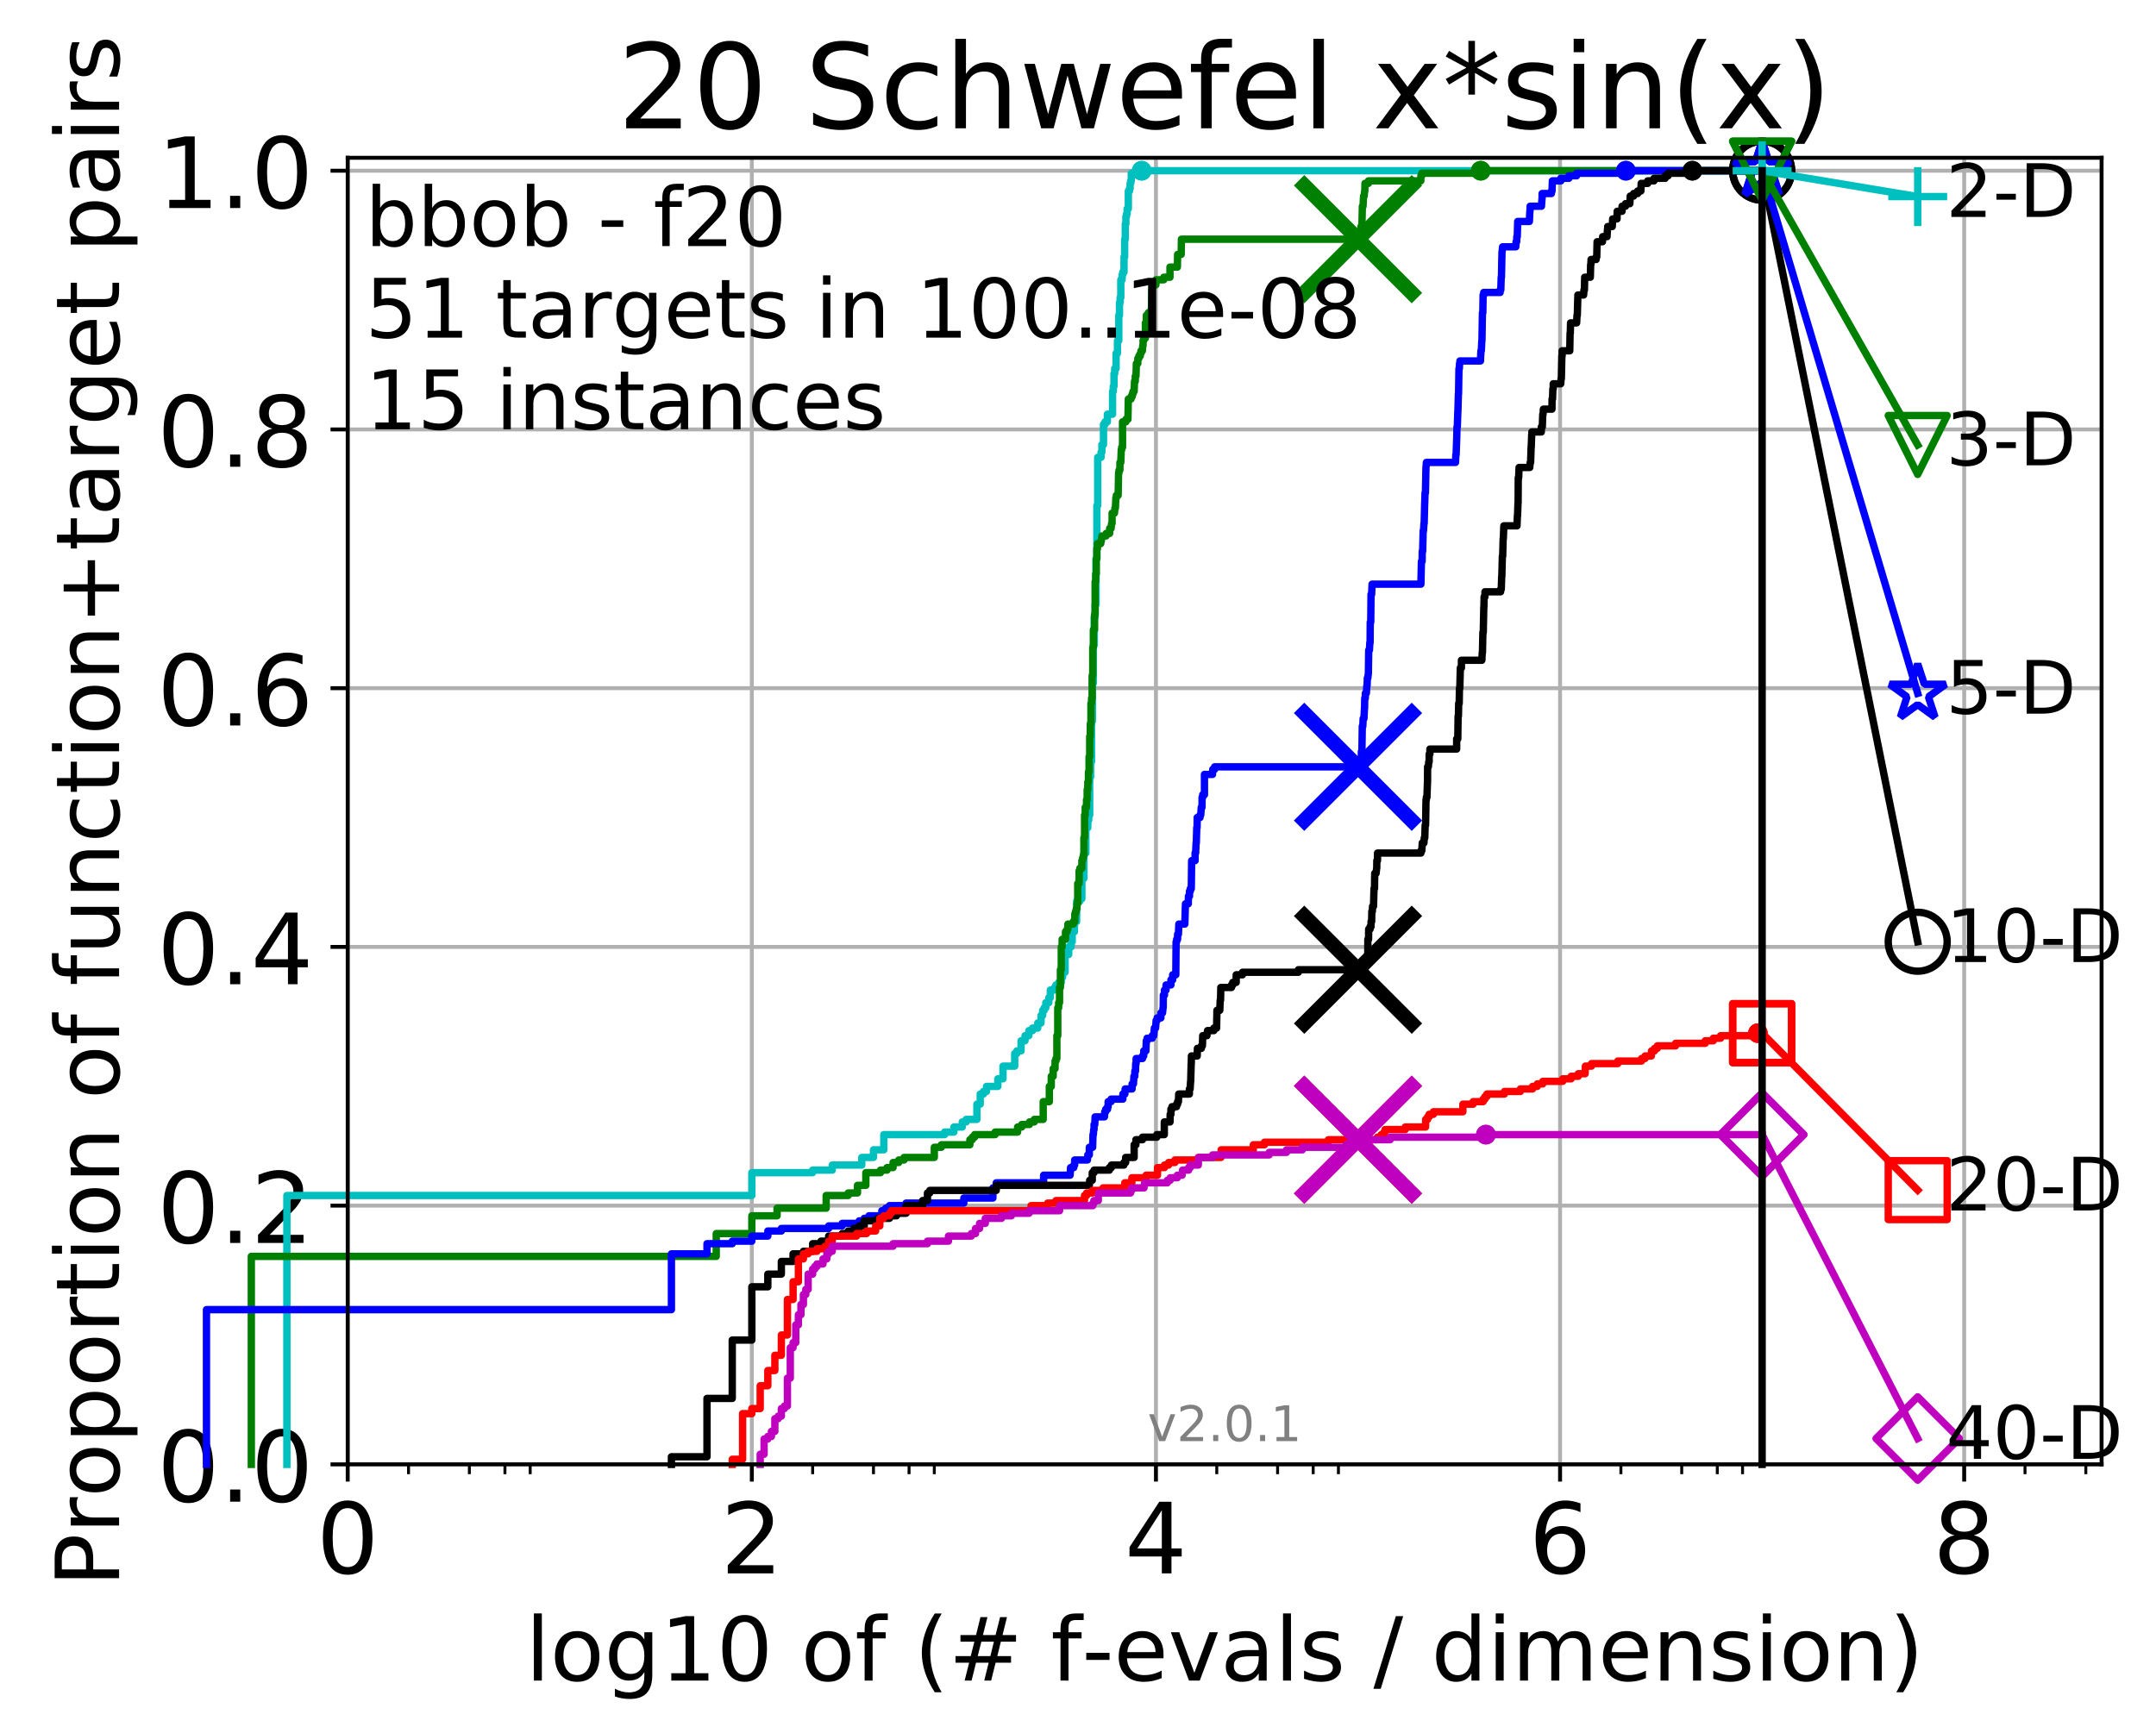 <?xml version="1.0" encoding="utf-8" standalone="no"?>
<!DOCTYPE svg PUBLIC "-//W3C//DTD SVG 1.1//EN"
  "http://www.w3.org/Graphics/SVG/1.1/DTD/svg11.dtd">
<!-- Created with matplotlib (http://matplotlib.org/) -->
<svg height="353pt" version="1.1" viewBox="0 0 439 353" width="439pt" xmlns="http://www.w3.org/2000/svg" xmlns:xlink="http://www.w3.org/1999/xlink">
 <defs>
  <style type="text/css">
*{stroke-linecap:butt;stroke-linejoin:round;}
  </style>
 </defs>
 <g id="figure_1">
  <g id="patch_1">
   <path d="M 0 353.222 
L 439.489 353.222 
L 439.489 0 
L 0 0 
z
" style="fill:#ffffff;"/>
  </g>
  <g id="axes_1">
   <g id="patch_2">
    <path d="M 70.8 298.245 
L 427.92 298.245 
L 427.92 32.133 
L 70.8 32.133 
z
" style="fill:#ffffff;"/>
   </g>
   <g id="matplotlib.axis_1">
    <g id="xtick_1">
     <g id="line2d_1">
      <path clip-path="url(#pf026bce1b9)" d="M 70.8 298.245 
L 70.8 32.133 
" style="fill:none;stroke:#b0b0b0;stroke-linecap:square;stroke-width:0.8;"/>
     </g>
     <g id="line2d_2">
      <defs>
       <path d="M 0 0 
L 0 3.5 
" id="m6d1354e3e0" style="stroke:#000000;stroke-width:0.8;"/>
      </defs>
      <g>
       <use style="stroke:#000000;stroke-width:0.8;" x="70.8" xlink:href="#m6d1354e3e0" y="298.245"/>
      </g>
     </g>
     <g id="text_1">
      <!-- 0 -->
      <defs>
       <path d="M 31.781 66.406 
Q 24.172 66.406 20.328 58.906 
Q 16.5 51.422 16.5 36.375 
Q 16.5 21.391 20.328 13.891 
Q 24.172 6.391 31.781 6.391 
Q 39.453 6.391 43.281 13.891 
Q 47.125 21.391 47.125 36.375 
Q 47.125 51.422 43.281 58.906 
Q 39.453 66.406 31.781 66.406 
M 31.781 74.219 
Q 44.047 74.219 50.516 64.516 
Q 56.984 54.828 56.984 36.375 
Q 56.984 17.969 50.516 8.266 
Q 44.047 -1.422 31.781 -1.422 
Q 19.531 -1.422 13.062 8.266 
Q 6.594 17.969 6.594 36.375 
Q 6.594 54.828 13.062 64.516 
Q 19.531 74.219 31.781 74.219 
" id="DejaVuSans-30"/>
      </defs>
      <g transform="translate(64.438 320.442)scale(0.2 -0.2)">
       <use xlink:href="#DejaVuSans-30"/>
      </g>
     </g>
    </g>
    <g id="xtick_2">
     <g id="line2d_3">
      <path clip-path="url(#pf026bce1b9)" d="M 153.086 298.245 
L 153.086 32.133 
" style="fill:none;stroke:#b0b0b0;stroke-linecap:square;stroke-width:0.8;"/>
     </g>
     <g id="line2d_4">
      <g>
       <use style="stroke:#000000;stroke-width:0.8;" x="153.086" xlink:href="#m6d1354e3e0" y="298.245"/>
      </g>
     </g>
     <g id="text_2">
      <!-- 2 -->
      <defs>
       <path d="M 19.188 8.297 
L 53.609 8.297 
L 53.609 0 
L 7.328 0 
L 7.328 8.297 
Q 12.938 14.109 22.625 23.891 
Q 32.328 33.688 34.812 36.531 
Q 39.547 41.844 41.422 45.531 
Q 43.312 49.219 43.312 52.781 
Q 43.312 58.594 39.234 62.25 
Q 35.156 65.922 28.609 65.922 
Q 23.969 65.922 18.812 64.312 
Q 13.672 62.703 7.812 59.422 
L 7.812 69.391 
Q 13.766 71.781 18.938 73 
Q 24.125 74.219 28.422 74.219 
Q 39.75 74.219 46.484 68.547 
Q 53.219 62.891 53.219 53.422 
Q 53.219 48.922 51.531 44.891 
Q 49.859 40.875 45.406 35.406 
Q 44.188 33.984 37.641 27.219 
Q 31.109 20.453 19.188 8.297 
" id="DejaVuSans-32"/>
      </defs>
      <g transform="translate(146.723 320.442)scale(0.2 -0.2)">
       <use xlink:href="#DejaVuSans-32"/>
      </g>
     </g>
    </g>
    <g id="xtick_3">
     <g id="line2d_5">
      <path clip-path="url(#pf026bce1b9)" d="M 235.371 298.245 
L 235.371 32.133 
" style="fill:none;stroke:#b0b0b0;stroke-linecap:square;stroke-width:0.8;"/>
     </g>
     <g id="line2d_6">
      <g>
       <use style="stroke:#000000;stroke-width:0.8;" x="235.371" xlink:href="#m6d1354e3e0" y="298.245"/>
      </g>
     </g>
     <g id="text_3">
      <!-- 4 -->
      <defs>
       <path d="M 37.797 64.312 
L 12.891 25.391 
L 37.797 25.391 
z
M 35.203 72.906 
L 47.609 72.906 
L 47.609 25.391 
L 58.016 25.391 
L 58.016 17.188 
L 47.609 17.188 
L 47.609 0 
L 37.797 0 
L 37.797 17.188 
L 4.891 17.188 
L 4.891 26.703 
z
" id="DejaVuSans-34"/>
      </defs>
      <g transform="translate(229.009 320.442)scale(0.2 -0.2)">
       <use xlink:href="#DejaVuSans-34"/>
      </g>
     </g>
    </g>
    <g id="xtick_4">
     <g id="line2d_7">
      <path clip-path="url(#pf026bce1b9)" d="M 317.657 298.245 
L 317.657 32.133 
" style="fill:none;stroke:#b0b0b0;stroke-linecap:square;stroke-width:0.8;"/>
     </g>
     <g id="line2d_8">
      <g>
       <use style="stroke:#000000;stroke-width:0.8;" x="317.657" xlink:href="#m6d1354e3e0" y="298.245"/>
      </g>
     </g>
     <g id="text_4">
      <!-- 6 -->
      <defs>
       <path d="M 33.016 40.375 
Q 26.375 40.375 22.484 35.828 
Q 18.609 31.297 18.609 23.391 
Q 18.609 15.531 22.484 10.953 
Q 26.375 6.391 33.016 6.391 
Q 39.656 6.391 43.531 10.953 
Q 47.406 15.531 47.406 23.391 
Q 47.406 31.297 43.531 35.828 
Q 39.656 40.375 33.016 40.375 
M 52.594 71.297 
L 52.594 62.312 
Q 48.875 64.062 45.094 64.984 
Q 41.312 65.922 37.594 65.922 
Q 27.828 65.922 22.672 59.328 
Q 17.531 52.734 16.797 39.406 
Q 19.672 43.656 24.016 45.922 
Q 28.375 48.188 33.594 48.188 
Q 44.578 48.188 50.953 41.516 
Q 57.328 34.859 57.328 23.391 
Q 57.328 12.156 50.688 5.359 
Q 44.047 -1.422 33.016 -1.422 
Q 20.359 -1.422 13.672 8.266 
Q 6.984 17.969 6.984 36.375 
Q 6.984 53.656 15.188 63.938 
Q 23.391 74.219 37.203 74.219 
Q 40.922 74.219 44.703 73.484 
Q 48.484 72.75 52.594 71.297 
" id="DejaVuSans-36"/>
      </defs>
      <g transform="translate(311.295 320.442)scale(0.2 -0.2)">
       <use xlink:href="#DejaVuSans-36"/>
      </g>
     </g>
    </g>
    <g id="xtick_5">
     <g id="line2d_9">
      <path clip-path="url(#pf026bce1b9)" d="M 399.943 298.245 
L 399.943 32.133 
" style="fill:none;stroke:#b0b0b0;stroke-linecap:square;stroke-width:0.8;"/>
     </g>
     <g id="line2d_10">
      <g>
       <use style="stroke:#000000;stroke-width:0.8;" x="399.943" xlink:href="#m6d1354e3e0" y="298.245"/>
      </g>
     </g>
     <g id="text_5">
      <!-- 8 -->
      <defs>
       <path d="M 31.781 34.625 
Q 24.75 34.625 20.719 30.859 
Q 16.703 27.094 16.703 20.516 
Q 16.703 13.922 20.719 10.156 
Q 24.75 6.391 31.781 6.391 
Q 38.812 6.391 42.859 10.172 
Q 46.922 13.969 46.922 20.516 
Q 46.922 27.094 42.891 30.859 
Q 38.875 34.625 31.781 34.625 
M 21.922 38.812 
Q 15.578 40.375 12.031 44.719 
Q 8.5 49.078 8.5 55.328 
Q 8.5 64.062 14.719 69.141 
Q 20.953 74.219 31.781 74.219 
Q 42.672 74.219 48.875 69.141 
Q 55.078 64.062 55.078 55.328 
Q 55.078 49.078 51.531 44.719 
Q 48 40.375 41.703 38.812 
Q 48.828 37.156 52.797 32.312 
Q 56.781 27.484 56.781 20.516 
Q 56.781 9.906 50.312 4.234 
Q 43.844 -1.422 31.781 -1.422 
Q 19.734 -1.422 13.25 4.234 
Q 6.781 9.906 6.781 20.516 
Q 6.781 27.484 10.781 32.312 
Q 14.797 37.156 21.922 38.812 
M 18.312 54.391 
Q 18.312 48.734 21.844 45.562 
Q 25.391 42.391 31.781 42.391 
Q 38.141 42.391 41.719 45.562 
Q 45.312 48.734 45.312 54.391 
Q 45.312 60.062 41.719 63.234 
Q 38.141 66.406 31.781 66.406 
Q 25.391 66.406 21.844 63.234 
Q 18.312 60.062 18.312 54.391 
" id="DejaVuSans-38"/>
      </defs>
      <g transform="translate(393.58 320.442)scale(0.2 -0.2)">
       <use xlink:href="#DejaVuSans-38"/>
      </g>
     </g>
    </g>
    <g id="xtick_6">
     <g id="line2d_11">
      <defs>
       <path d="M 0 0 
L 0 2 
" id="m63e5855f2f" style="stroke:#000000;stroke-width:0.6;"/>
      </defs>
      <g>
       <use style="stroke:#000000;stroke-width:0.6;" x="83.185" xlink:href="#m63e5855f2f" y="298.245"/>
      </g>
     </g>
    </g>
    <g id="xtick_7">
     <g id="line2d_12">
      <g>
       <use style="stroke:#000000;stroke-width:0.6;" x="95.57" xlink:href="#m63e5855f2f" y="298.245"/>
      </g>
     </g>
    </g>
    <g id="xtick_8">
     <g id="line2d_13">
      <g>
       <use style="stroke:#000000;stroke-width:0.6;" x="102.815" xlink:href="#m63e5855f2f" y="298.245"/>
      </g>
     </g>
    </g>
    <g id="xtick_9">
     <g id="line2d_14">
      <g>
       <use style="stroke:#000000;stroke-width:0.6;" x="107.956" xlink:href="#m63e5855f2f" y="298.245"/>
      </g>
     </g>
    </g>
    <g id="xtick_10">
     <g id="line2d_15">
      <g>
       <use style="stroke:#000000;stroke-width:0.6;" x="165.471" xlink:href="#m63e5855f2f" y="298.245"/>
      </g>
     </g>
    </g>
    <g id="xtick_11">
     <g id="line2d_16">
      <g>
       <use style="stroke:#000000;stroke-width:0.6;" x="177.856" xlink:href="#m63e5855f2f" y="298.245"/>
      </g>
     </g>
    </g>
    <g id="xtick_12">
     <g id="line2d_17">
      <g>
       <use style="stroke:#000000;stroke-width:0.6;" x="185.101" xlink:href="#m63e5855f2f" y="298.245"/>
      </g>
     </g>
    </g>
    <g id="xtick_13">
     <g id="line2d_18">
      <g>
       <use style="stroke:#000000;stroke-width:0.6;" x="190.241" xlink:href="#m63e5855f2f" y="298.245"/>
      </g>
     </g>
    </g>
    <g id="xtick_14">
     <g id="line2d_19">
      <g>
       <use style="stroke:#000000;stroke-width:0.6;" x="247.757" xlink:href="#m63e5855f2f" y="298.245"/>
      </g>
     </g>
    </g>
    <g id="xtick_15">
     <g id="line2d_20">
      <g>
       <use style="stroke:#000000;stroke-width:0.6;" x="260.142" xlink:href="#m63e5855f2f" y="298.245"/>
      </g>
     </g>
    </g>
    <g id="xtick_16">
     <g id="line2d_21">
      <g>
       <use style="stroke:#000000;stroke-width:0.6;" x="267.387" xlink:href="#m63e5855f2f" y="298.245"/>
      </g>
     </g>
    </g>
    <g id="xtick_17">
     <g id="line2d_22">
      <g>
       <use style="stroke:#000000;stroke-width:0.6;" x="272.527" xlink:href="#m63e5855f2f" y="298.245"/>
      </g>
     </g>
    </g>
    <g id="xtick_18">
     <g id="line2d_23">
      <g>
       <use style="stroke:#000000;stroke-width:0.6;" x="330.042" xlink:href="#m63e5855f2f" y="298.245"/>
      </g>
     </g>
    </g>
    <g id="xtick_19">
     <g id="line2d_24">
      <g>
       <use style="stroke:#000000;stroke-width:0.6;" x="342.428" xlink:href="#m63e5855f2f" y="298.245"/>
      </g>
     </g>
    </g>
    <g id="xtick_20">
     <g id="line2d_25">
      <g>
       <use style="stroke:#000000;stroke-width:0.6;" x="349.673" xlink:href="#m63e5855f2f" y="298.245"/>
      </g>
     </g>
    </g>
    <g id="xtick_21">
     <g id="line2d_26">
      <g>
       <use style="stroke:#000000;stroke-width:0.6;" x="354.813" xlink:href="#m63e5855f2f" y="298.245"/>
      </g>
     </g>
    </g>
    <g id="xtick_22">
     <g id="line2d_27">
      <g>
       <use style="stroke:#000000;stroke-width:0.6;" x="412.328" xlink:href="#m63e5855f2f" y="298.245"/>
      </g>
     </g>
    </g>
    <g id="xtick_23">
     <g id="line2d_28">
      <g>
       <use style="stroke:#000000;stroke-width:0.6;" x="424.713" xlink:href="#m63e5855f2f" y="298.245"/>
      </g>
     </g>
    </g>
    <g id="text_6">
     <!-- log10 of (# f-evals / dimension) -->
     <defs>
      <path d="M 9.422 75.984 
L 18.406 75.984 
L 18.406 0 
L 9.422 0 
z
" id="DejaVuSans-6c"/>
      <path d="M 30.609 48.391 
Q 23.391 48.391 19.188 42.75 
Q 14.984 37.109 14.984 27.297 
Q 14.984 17.484 19.156 11.844 
Q 23.344 6.203 30.609 6.203 
Q 37.797 6.203 41.984 11.859 
Q 46.188 17.531 46.188 27.297 
Q 46.188 37.016 41.984 42.703 
Q 37.797 48.391 30.609 48.391 
M 30.609 56 
Q 42.328 56 49.016 48.375 
Q 55.719 40.766 55.719 27.297 
Q 55.719 13.875 49.016 6.219 
Q 42.328 -1.422 30.609 -1.422 
Q 18.844 -1.422 12.172 6.219 
Q 5.516 13.875 5.516 27.297 
Q 5.516 40.766 12.172 48.375 
Q 18.844 56 30.609 56 
" id="DejaVuSans-6f"/>
      <path d="M 45.406 27.984 
Q 45.406 37.75 41.375 43.109 
Q 37.359 48.484 30.078 48.484 
Q 22.859 48.484 18.828 43.109 
Q 14.797 37.75 14.797 27.984 
Q 14.797 18.266 18.828 12.891 
Q 22.859 7.516 30.078 7.516 
Q 37.359 7.516 41.375 12.891 
Q 45.406 18.266 45.406 27.984 
M 54.391 6.781 
Q 54.391 -7.172 48.188 -13.984 
Q 42 -20.797 29.203 -20.797 
Q 24.469 -20.797 20.266 -20.094 
Q 16.062 -19.391 12.109 -17.922 
L 12.109 -9.188 
Q 16.062 -11.328 19.922 -12.344 
Q 23.781 -13.375 27.781 -13.375 
Q 36.625 -13.375 41.016 -8.766 
Q 45.406 -4.156 45.406 5.172 
L 45.406 9.625 
Q 42.625 4.781 38.281 2.391 
Q 33.938 0 27.875 0 
Q 17.828 0 11.672 7.656 
Q 5.516 15.328 5.516 27.984 
Q 5.516 40.672 11.672 48.328 
Q 17.828 56 27.875 56 
Q 33.938 56 38.281 53.609 
Q 42.625 51.219 45.406 46.391 
L 45.406 54.688 
L 54.391 54.688 
z
" id="DejaVuSans-67"/>
      <path d="M 12.406 8.297 
L 28.516 8.297 
L 28.516 63.922 
L 10.984 60.406 
L 10.984 69.391 
L 28.422 72.906 
L 38.281 72.906 
L 38.281 8.297 
L 54.391 8.297 
L 54.391 0 
L 12.406 0 
z
" id="DejaVuSans-31"/>
      <path id="DejaVuSans-20"/>
      <path d="M 37.109 75.984 
L 37.109 68.5 
L 28.516 68.5 
Q 23.688 68.5 21.797 66.547 
Q 19.922 64.594 19.922 59.516 
L 19.922 54.688 
L 34.719 54.688 
L 34.719 47.703 
L 19.922 47.703 
L 19.922 0 
L 10.891 0 
L 10.891 47.703 
L 2.297 47.703 
L 2.297 54.688 
L 10.891 54.688 
L 10.891 58.5 
Q 10.891 67.625 15.141 71.797 
Q 19.391 75.984 28.609 75.984 
z
" id="DejaVuSans-66"/>
      <path d="M 31 75.875 
Q 24.469 64.656 21.281 53.656 
Q 18.109 42.672 18.109 31.391 
Q 18.109 20.125 21.312 9.062 
Q 24.516 -2 31 -13.188 
L 23.188 -13.188 
Q 15.875 -1.703 12.234 9.375 
Q 8.594 20.453 8.594 31.391 
Q 8.594 42.281 12.203 53.312 
Q 15.828 64.359 23.188 75.875 
z
" id="DejaVuSans-28"/>
      <path d="M 51.125 44 
L 36.922 44 
L 32.812 27.688 
L 47.125 27.688 
z
M 43.797 71.781 
L 38.719 51.516 
L 52.984 51.516 
L 58.109 71.781 
L 65.922 71.781 
L 60.891 51.516 
L 76.125 51.516 
L 76.125 44 
L 58.984 44 
L 54.984 27.688 
L 70.516 27.688 
L 70.516 20.219 
L 53.078 20.219 
L 48 0 
L 40.188 0 
L 45.219 20.219 
L 30.906 20.219 
L 25.875 0 
L 18.016 0 
L 23.094 20.219 
L 7.719 20.219 
L 7.719 27.688 
L 24.906 27.688 
L 29 44 
L 13.281 44 
L 13.281 51.516 
L 30.906 51.516 
L 35.891 71.781 
z
" id="DejaVuSans-23"/>
      <path d="M 4.891 31.391 
L 31.203 31.391 
L 31.203 23.391 
L 4.891 23.391 
z
" id="DejaVuSans-2d"/>
      <path d="M 56.203 29.594 
L 56.203 25.203 
L 14.891 25.203 
Q 15.484 15.922 20.484 11.062 
Q 25.484 6.203 34.422 6.203 
Q 39.594 6.203 44.453 7.469 
Q 49.312 8.734 54.109 11.281 
L 54.109 2.781 
Q 49.266 0.734 44.188 -0.344 
Q 39.109 -1.422 33.891 -1.422 
Q 20.797 -1.422 13.156 6.188 
Q 5.516 13.812 5.516 26.812 
Q 5.516 40.234 12.766 48.109 
Q 20.016 56 32.328 56 
Q 43.359 56 49.781 48.891 
Q 56.203 41.797 56.203 29.594 
M 47.219 32.234 
Q 47.125 39.594 43.094 43.984 
Q 39.062 48.391 32.422 48.391 
Q 24.906 48.391 20.391 44.141 
Q 15.875 39.891 15.188 32.172 
z
" id="DejaVuSans-65"/>
      <path d="M 2.984 54.688 
L 12.5 54.688 
L 29.594 8.797 
L 46.688 54.688 
L 56.203 54.688 
L 35.688 0 
L 23.484 0 
z
" id="DejaVuSans-76"/>
      <path d="M 34.281 27.484 
Q 23.391 27.484 19.188 25 
Q 14.984 22.516 14.984 16.5 
Q 14.984 11.719 18.141 8.906 
Q 21.297 6.109 26.703 6.109 
Q 34.188 6.109 38.703 11.406 
Q 43.219 16.703 43.219 25.484 
L 43.219 27.484 
z
M 52.203 31.203 
L 52.203 0 
L 43.219 0 
L 43.219 8.297 
Q 40.141 3.328 35.547 0.953 
Q 30.953 -1.422 24.312 -1.422 
Q 15.922 -1.422 10.953 3.297 
Q 6 8.016 6 15.922 
Q 6 25.141 12.172 29.828 
Q 18.359 34.516 30.609 34.516 
L 43.219 34.516 
L 43.219 35.406 
Q 43.219 41.609 39.141 45 
Q 35.062 48.391 27.688 48.391 
Q 23 48.391 18.547 47.266 
Q 14.109 46.141 10.016 43.891 
L 10.016 52.203 
Q 14.938 54.109 19.578 55.047 
Q 24.219 56 28.609 56 
Q 40.484 56 46.344 49.844 
Q 52.203 43.703 52.203 31.203 
" id="DejaVuSans-61"/>
      <path d="M 44.281 53.078 
L 44.281 44.578 
Q 40.484 46.531 36.375 47.5 
Q 32.281 48.484 27.875 48.484 
Q 21.188 48.484 17.844 46.438 
Q 14.5 44.391 14.5 40.281 
Q 14.5 37.156 16.891 35.375 
Q 19.281 33.594 26.516 31.984 
L 29.594 31.297 
Q 39.156 29.25 43.188 25.516 
Q 47.219 21.781 47.219 15.094 
Q 47.219 7.469 41.188 3.016 
Q 35.156 -1.422 24.609 -1.422 
Q 20.219 -1.422 15.453 -0.562 
Q 10.688 0.297 5.422 2 
L 5.422 11.281 
Q 10.406 8.688 15.234 7.391 
Q 20.062 6.109 24.812 6.109 
Q 31.156 6.109 34.562 8.281 
Q 37.984 10.453 37.984 14.406 
Q 37.984 18.062 35.516 20.016 
Q 33.062 21.969 24.703 23.781 
L 21.578 24.516 
Q 13.234 26.266 9.516 29.906 
Q 5.812 33.547 5.812 39.891 
Q 5.812 47.609 11.281 51.797 
Q 16.75 56 26.812 56 
Q 31.781 56 36.172 55.266 
Q 40.578 54.547 44.281 53.078 
" id="DejaVuSans-73"/>
      <path d="M 25.391 72.906 
L 33.688 72.906 
L 8.297 -9.281 
L 0 -9.281 
z
" id="DejaVuSans-2f"/>
      <path d="M 45.406 46.391 
L 45.406 75.984 
L 54.391 75.984 
L 54.391 0 
L 45.406 0 
L 45.406 8.203 
Q 42.578 3.328 38.25 0.953 
Q 33.938 -1.422 27.875 -1.422 
Q 17.969 -1.422 11.734 6.484 
Q 5.516 14.406 5.516 27.297 
Q 5.516 40.188 11.734 48.094 
Q 17.969 56 27.875 56 
Q 33.938 56 38.25 53.625 
Q 42.578 51.266 45.406 46.391 
M 14.797 27.297 
Q 14.797 17.391 18.875 11.75 
Q 22.953 6.109 30.078 6.109 
Q 37.203 6.109 41.297 11.75 
Q 45.406 17.391 45.406 27.297 
Q 45.406 37.203 41.297 42.844 
Q 37.203 48.484 30.078 48.484 
Q 22.953 48.484 18.875 42.844 
Q 14.797 37.203 14.797 27.297 
" id="DejaVuSans-64"/>
      <path d="M 9.422 54.688 
L 18.406 54.688 
L 18.406 0 
L 9.422 0 
z
M 9.422 75.984 
L 18.406 75.984 
L 18.406 64.594 
L 9.422 64.594 
z
" id="DejaVuSans-69"/>
      <path d="M 52 44.188 
Q 55.375 50.25 60.062 53.125 
Q 64.75 56 71.094 56 
Q 79.641 56 84.281 50.016 
Q 88.922 44.047 88.922 33.016 
L 88.922 0 
L 79.891 0 
L 79.891 32.719 
Q 79.891 40.578 77.094 44.375 
Q 74.312 48.188 68.609 48.188 
Q 61.625 48.188 57.562 43.547 
Q 53.516 38.922 53.516 30.906 
L 53.516 0 
L 44.484 0 
L 44.484 32.719 
Q 44.484 40.625 41.703 44.406 
Q 38.922 48.188 33.109 48.188 
Q 26.219 48.188 22.156 43.531 
Q 18.109 38.875 18.109 30.906 
L 18.109 0 
L 9.078 0 
L 9.078 54.688 
L 18.109 54.688 
L 18.109 46.188 
Q 21.188 51.219 25.484 53.609 
Q 29.781 56 35.688 56 
Q 41.656 56 45.828 52.969 
Q 50 49.953 52 44.188 
" id="DejaVuSans-6d"/>
      <path d="M 54.891 33.016 
L 54.891 0 
L 45.906 0 
L 45.906 32.719 
Q 45.906 40.484 42.875 44.328 
Q 39.844 48.188 33.797 48.188 
Q 26.516 48.188 22.312 43.547 
Q 18.109 38.922 18.109 30.906 
L 18.109 0 
L 9.078 0 
L 9.078 54.688 
L 18.109 54.688 
L 18.109 46.188 
Q 21.344 51.125 25.703 53.562 
Q 30.078 56 35.797 56 
Q 45.219 56 50.047 50.172 
Q 54.891 44.344 54.891 33.016 
" id="DejaVuSans-6e"/>
      <path d="M 8.016 75.875 
L 15.828 75.875 
Q 23.141 64.359 26.781 53.312 
Q 30.422 42.281 30.422 31.391 
Q 30.422 20.453 26.781 9.375 
Q 23.141 -1.703 15.828 -13.188 
L 8.016 -13.188 
Q 14.5 -2 17.703 9.062 
Q 20.906 20.125 20.906 31.391 
Q 20.906 42.672 17.703 53.656 
Q 14.5 64.656 8.016 75.875 
" id="DejaVuSans-29"/>
     </defs>
     <g transform="translate(107.015 342.279)scale(0.18 -0.18)">
      <use xlink:href="#DejaVuSans-6c"/>
      <use x="27.783" xlink:href="#DejaVuSans-6f"/>
      <use x="88.965" xlink:href="#DejaVuSans-67"/>
      <use x="152.441" xlink:href="#DejaVuSans-31"/>
      <use x="216.064" xlink:href="#DejaVuSans-30"/>
      <use x="279.688" xlink:href="#DejaVuSans-20"/>
      <use x="311.475" xlink:href="#DejaVuSans-6f"/>
      <use x="372.656" xlink:href="#DejaVuSans-66"/>
      <use x="407.861" xlink:href="#DejaVuSans-20"/>
      <use x="439.648" xlink:href="#DejaVuSans-28"/>
      <use x="478.662" xlink:href="#DejaVuSans-23"/>
      <use x="562.451" xlink:href="#DejaVuSans-20"/>
      <use x="594.238" xlink:href="#DejaVuSans-66"/>
      <use x="629.365" xlink:href="#DejaVuSans-2d"/>
      <use x="665.449" xlink:href="#DejaVuSans-65"/>
      <use x="726.973" xlink:href="#DejaVuSans-76"/>
      <use x="786.152" xlink:href="#DejaVuSans-61"/>
      <use x="847.432" xlink:href="#DejaVuSans-6c"/>
      <use x="875.215" xlink:href="#DejaVuSans-73"/>
      <use x="927.314" xlink:href="#DejaVuSans-20"/>
      <use x="959.102" xlink:href="#DejaVuSans-2f"/>
      <use x="992.793" xlink:href="#DejaVuSans-20"/>
      <use x="1024.58" xlink:href="#DejaVuSans-64"/>
      <use x="1088.057" xlink:href="#DejaVuSans-69"/>
      <use x="1115.84" xlink:href="#DejaVuSans-6d"/>
      <use x="1213.252" xlink:href="#DejaVuSans-65"/>
      <use x="1274.775" xlink:href="#DejaVuSans-6e"/>
      <use x="1338.154" xlink:href="#DejaVuSans-73"/>
      <use x="1390.254" xlink:href="#DejaVuSans-69"/>
      <use x="1418.037" xlink:href="#DejaVuSans-6f"/>
      <use x="1479.219" xlink:href="#DejaVuSans-6e"/>
      <use x="1542.598" xlink:href="#DejaVuSans-29"/>
     </g>
    </g>
   </g>
   <g id="matplotlib.axis_2">
    <g id="ytick_1">
     <g id="line2d_29">
      <path clip-path="url(#pf026bce1b9)" d="M 70.8 298.245 
L 427.92 298.245 
" style="fill:none;stroke:#b0b0b0;stroke-linecap:square;stroke-width:0.8;"/>
     </g>
     <g id="line2d_30">
      <defs>
       <path d="M 0 0 
L -3.5 0 
" id="m0e41ae5409" style="stroke:#000000;stroke-width:0.8;"/>
      </defs>
      <g>
       <use style="stroke:#000000;stroke-width:0.8;" x="70.8" xlink:href="#m0e41ae5409" y="298.245"/>
      </g>
     </g>
     <g id="text_7">
      <!-- 0.0 -->
      <defs>
       <path d="M 10.688 12.406 
L 21 12.406 
L 21 0 
L 10.688 0 
z
" id="DejaVuSans-2e"/>
      </defs>
      <g transform="translate(31.994 305.844)scale(0.2 -0.2)">
       <use xlink:href="#DejaVuSans-30"/>
       <use x="63.623" xlink:href="#DejaVuSans-2e"/>
       <use x="95.41" xlink:href="#DejaVuSans-30"/>
      </g>
     </g>
    </g>
    <g id="ytick_2">
     <g id="line2d_31">
      <path clip-path="url(#pf026bce1b9)" d="M 70.8 245.55 
L 427.92 245.55 
" style="fill:none;stroke:#b0b0b0;stroke-linecap:square;stroke-width:0.8;"/>
     </g>
     <g id="line2d_32">
      <g>
       <use style="stroke:#000000;stroke-width:0.8;" x="70.8" xlink:href="#m0e41ae5409" y="245.55"/>
      </g>
     </g>
     <g id="text_8">
      <!-- 0.2 -->
      <g transform="translate(31.994 253.148)scale(0.2 -0.2)">
       <use xlink:href="#DejaVuSans-30"/>
       <use x="63.623" xlink:href="#DejaVuSans-2e"/>
       <use x="95.41" xlink:href="#DejaVuSans-32"/>
      </g>
     </g>
    </g>
    <g id="ytick_3">
     <g id="line2d_33">
      <path clip-path="url(#pf026bce1b9)" d="M 70.8 192.854 
L 427.92 192.854 
" style="fill:none;stroke:#b0b0b0;stroke-linecap:square;stroke-width:0.8;"/>
     </g>
     <g id="line2d_34">
      <g>
       <use style="stroke:#000000;stroke-width:0.8;" x="70.8" xlink:href="#m0e41ae5409" y="192.854"/>
      </g>
     </g>
     <g id="text_9">
      <!-- 0.4 -->
      <g transform="translate(31.994 200.453)scale(0.2 -0.2)">
       <use xlink:href="#DejaVuSans-30"/>
       <use x="63.623" xlink:href="#DejaVuSans-2e"/>
       <use x="95.41" xlink:href="#DejaVuSans-34"/>
      </g>
     </g>
    </g>
    <g id="ytick_4">
     <g id="line2d_35">
      <path clip-path="url(#pf026bce1b9)" d="M 70.8 140.159 
L 427.92 140.159 
" style="fill:none;stroke:#b0b0b0;stroke-linecap:square;stroke-width:0.8;"/>
     </g>
     <g id="line2d_36">
      <g>
       <use style="stroke:#000000;stroke-width:0.8;" x="70.8" xlink:href="#m0e41ae5409" y="140.159"/>
      </g>
     </g>
     <g id="text_10">
      <!-- 0.6 -->
      <g transform="translate(31.994 147.757)scale(0.2 -0.2)">
       <use xlink:href="#DejaVuSans-30"/>
       <use x="63.623" xlink:href="#DejaVuSans-2e"/>
       <use x="95.41" xlink:href="#DejaVuSans-36"/>
      </g>
     </g>
    </g>
    <g id="ytick_5">
     <g id="line2d_37">
      <path clip-path="url(#pf026bce1b9)" d="M 70.8 87.464 
L 427.92 87.464 
" style="fill:none;stroke:#b0b0b0;stroke-linecap:square;stroke-width:0.8;"/>
     </g>
     <g id="line2d_38">
      <g>
       <use style="stroke:#000000;stroke-width:0.8;" x="70.8" xlink:href="#m0e41ae5409" y="87.464"/>
      </g>
     </g>
     <g id="text_11">
      <!-- 0.8 -->
      <g transform="translate(31.994 95.062)scale(0.2 -0.2)">
       <use xlink:href="#DejaVuSans-30"/>
       <use x="63.623" xlink:href="#DejaVuSans-2e"/>
       <use x="95.41" xlink:href="#DejaVuSans-38"/>
      </g>
     </g>
    </g>
    <g id="ytick_6">
     <g id="line2d_39">
      <path clip-path="url(#pf026bce1b9)" d="M 70.8 34.768 
L 427.92 34.768 
" style="fill:none;stroke:#b0b0b0;stroke-linecap:square;stroke-width:0.8;"/>
     </g>
     <g id="line2d_40">
      <g>
       <use style="stroke:#000000;stroke-width:0.8;" x="70.8" xlink:href="#m0e41ae5409" y="34.768"/>
      </g>
     </g>
     <g id="text_12">
      <!-- 1.0 -->
      <g transform="translate(31.994 42.367)scale(0.2 -0.2)">
       <use xlink:href="#DejaVuSans-31"/>
       <use x="63.623" xlink:href="#DejaVuSans-2e"/>
       <use x="95.41" xlink:href="#DejaVuSans-30"/>
      </g>
     </g>
    </g>
    <g id="text_13">
     <!-- Proportion of function+target pairs -->
     <defs>
      <path d="M 19.672 64.797 
L 19.672 37.406 
L 32.078 37.406 
Q 38.969 37.406 42.719 40.969 
Q 46.484 44.531 46.484 51.125 
Q 46.484 57.672 42.719 61.234 
Q 38.969 64.797 32.078 64.797 
z
M 9.812 72.906 
L 32.078 72.906 
Q 44.344 72.906 50.609 67.359 
Q 56.891 61.812 56.891 51.125 
Q 56.891 40.328 50.609 34.812 
Q 44.344 29.297 32.078 29.297 
L 19.672 29.297 
L 19.672 0 
L 9.812 0 
z
" id="DejaVuSans-50"/>
      <path d="M 41.109 46.297 
Q 39.594 47.172 37.812 47.578 
Q 36.031 48 33.891 48 
Q 26.266 48 22.188 43.047 
Q 18.109 38.094 18.109 28.812 
L 18.109 0 
L 9.078 0 
L 9.078 54.688 
L 18.109 54.688 
L 18.109 46.188 
Q 20.953 51.172 25.484 53.578 
Q 30.031 56 36.531 56 
Q 37.453 56 38.578 55.875 
Q 39.703 55.766 41.062 55.516 
z
" id="DejaVuSans-72"/>
      <path d="M 18.109 8.203 
L 18.109 -20.797 
L 9.078 -20.797 
L 9.078 54.688 
L 18.109 54.688 
L 18.109 46.391 
Q 20.953 51.266 25.266 53.625 
Q 29.594 56 35.594 56 
Q 45.562 56 51.781 48.094 
Q 58.016 40.188 58.016 27.297 
Q 58.016 14.406 51.781 6.484 
Q 45.562 -1.422 35.594 -1.422 
Q 29.594 -1.422 25.266 0.953 
Q 20.953 3.328 18.109 8.203 
M 48.688 27.297 
Q 48.688 37.203 44.609 42.844 
Q 40.531 48.484 33.406 48.484 
Q 26.266 48.484 22.188 42.844 
Q 18.109 37.203 18.109 27.297 
Q 18.109 17.391 22.188 11.75 
Q 26.266 6.109 33.406 6.109 
Q 40.531 6.109 44.609 11.75 
Q 48.688 17.391 48.688 27.297 
" id="DejaVuSans-70"/>
      <path d="M 18.312 70.219 
L 18.312 54.688 
L 36.812 54.688 
L 36.812 47.703 
L 18.312 47.703 
L 18.312 18.016 
Q 18.312 11.328 20.141 9.422 
Q 21.969 7.516 27.594 7.516 
L 36.812 7.516 
L 36.812 0 
L 27.594 0 
Q 17.188 0 13.234 3.875 
Q 9.281 7.766 9.281 18.016 
L 9.281 47.703 
L 2.688 47.703 
L 2.688 54.688 
L 9.281 54.688 
L 9.281 70.219 
z
" id="DejaVuSans-74"/>
      <path d="M 8.5 21.578 
L 8.5 54.688 
L 17.484 54.688 
L 17.484 21.922 
Q 17.484 14.156 20.5 10.266 
Q 23.531 6.391 29.594 6.391 
Q 36.859 6.391 41.078 11.031 
Q 45.312 15.672 45.312 23.688 
L 45.312 54.688 
L 54.297 54.688 
L 54.297 0 
L 45.312 0 
L 45.312 8.406 
Q 42.047 3.422 37.719 1 
Q 33.406 -1.422 27.688 -1.422 
Q 18.266 -1.422 13.375 4.438 
Q 8.5 10.297 8.5 21.578 
M 31.109 56 
z
" id="DejaVuSans-75"/>
      <path d="M 48.781 52.594 
L 48.781 44.188 
Q 44.969 46.297 41.141 47.344 
Q 37.312 48.391 33.406 48.391 
Q 24.656 48.391 19.812 42.844 
Q 14.984 37.312 14.984 27.297 
Q 14.984 17.281 19.812 11.734 
Q 24.656 6.203 33.406 6.203 
Q 37.312 6.203 41.141 7.25 
Q 44.969 8.297 48.781 10.406 
L 48.781 2.094 
Q 45.016 0.344 40.984 -0.531 
Q 36.969 -1.422 32.422 -1.422 
Q 20.062 -1.422 12.781 6.344 
Q 5.516 14.109 5.516 27.297 
Q 5.516 40.672 12.859 48.328 
Q 20.219 56 33.016 56 
Q 37.156 56 41.109 55.141 
Q 45.062 54.297 48.781 52.594 
" id="DejaVuSans-63"/>
      <path d="M 46 62.703 
L 46 35.5 
L 73.188 35.5 
L 73.188 27.203 
L 46 27.203 
L 46 0 
L 37.797 0 
L 37.797 27.203 
L 10.594 27.203 
L 10.594 35.5 
L 37.797 35.5 
L 37.797 62.703 
z
" id="DejaVuSans-2b"/>
     </defs>
     <g transform="translate(24.25 323.179)rotate(-90)scale(0.18 -0.18)">
      <use xlink:href="#DejaVuSans-50"/>
      <use x="60.287" xlink:href="#DejaVuSans-72"/>
      <use x="101.369" xlink:href="#DejaVuSans-6f"/>
      <use x="162.551" xlink:href="#DejaVuSans-70"/>
      <use x="226.027" xlink:href="#DejaVuSans-6f"/>
      <use x="287.209" xlink:href="#DejaVuSans-72"/>
      <use x="328.322" xlink:href="#DejaVuSans-74"/>
      <use x="367.531" xlink:href="#DejaVuSans-69"/>
      <use x="395.314" xlink:href="#DejaVuSans-6f"/>
      <use x="456.496" xlink:href="#DejaVuSans-6e"/>
      <use x="519.875" xlink:href="#DejaVuSans-20"/>
      <use x="551.662" xlink:href="#DejaVuSans-6f"/>
      <use x="612.844" xlink:href="#DejaVuSans-66"/>
      <use x="648.049" xlink:href="#DejaVuSans-20"/>
      <use x="679.836" xlink:href="#DejaVuSans-66"/>
      <use x="715.041" xlink:href="#DejaVuSans-75"/>
      <use x="778.42" xlink:href="#DejaVuSans-6e"/>
      <use x="841.799" xlink:href="#DejaVuSans-63"/>
      <use x="896.779" xlink:href="#DejaVuSans-74"/>
      <use x="935.988" xlink:href="#DejaVuSans-69"/>
      <use x="963.771" xlink:href="#DejaVuSans-6f"/>
      <use x="1024.953" xlink:href="#DejaVuSans-6e"/>
      <use x="1088.332" xlink:href="#DejaVuSans-2b"/>
      <use x="1172.121" xlink:href="#DejaVuSans-74"/>
      <use x="1211.33" xlink:href="#DejaVuSans-61"/>
      <use x="1272.609" xlink:href="#DejaVuSans-72"/>
      <use x="1313.707" xlink:href="#DejaVuSans-67"/>
      <use x="1377.184" xlink:href="#DejaVuSans-65"/>
      <use x="1438.707" xlink:href="#DejaVuSans-74"/>
      <use x="1477.916" xlink:href="#DejaVuSans-20"/>
      <use x="1509.703" xlink:href="#DejaVuSans-70"/>
      <use x="1573.18" xlink:href="#DejaVuSans-61"/>
      <use x="1634.459" xlink:href="#DejaVuSans-69"/>
      <use x="1662.242" xlink:href="#DejaVuSans-72"/>
      <use x="1703.355" xlink:href="#DejaVuSans-73"/>
     </g>
    </g>
   </g>
   <g id="line2d_41">
    <defs>
     <path d="M 0 1.5 
C 0.398 1.5 0.779 1.342 1.061 1.061 
C 1.342 0.779 1.5 0.398 1.5 0 
C 1.5 -0.398 1.342 -0.779 1.061 -1.061 
C 0.779 -1.342 0.398 -1.5 0 -1.5 
C -0.398 -1.5 -0.779 -1.342 -1.061 -1.061 
C -1.342 -0.779 -1.5 -0.398 -1.5 0 
C -1.5 0.398 -1.342 0.779 -1.061 1.061 
C -0.779 1.342 -0.398 1.5 0 1.5 
z
" id="m8bc92764df" style="stroke:#00bfbf;"/>
    </defs>
    <g>
     <use style="fill:#00bfbf;stroke:#00bfbf;" x="232.468" xlink:href="#m8bc92764df" y="34.768"/>
     <use style="fill:#00bfbf;stroke:#00bfbf;" x="232.468" xlink:href="#m8bc92764df" y="34.768"/>
    </g>
   </g>
   <g id="line2d_42">
    <path d="M 58.415 298.245 
L 58.415 243.483 
L 153.086 243.483 
L 153.086 238.834 
L 165.471 238.834 
L 165.471 238.317 
L 169.458 238.317 
L 169.458 237.284 
L 175.47 237.284 
L 175.47 235.734 
L 177.856 235.734 
L 177.856 234.184 
L 179.961 234.184 
L 179.961 231.085 
L 192.346 231.085 
L 192.346 230.568 
L 194.229 230.568 
L 194.229 229.535 
L 195.932 229.535 
L 195.932 228.501 
L 196.726 228.501 
L 196.726 227.985 
L 198.917 227.985 
L 198.917 224.885 
L 199.591 224.885 
L 199.591 222.819 
L 200.241 222.819 
L 200.241 222.302 
L 200.868 222.302 
L 200.868 221.269 
L 203.176 221.269 
L 203.176 219.719 
L 204.228 219.719 
L 204.228 217.136 
L 206.614 217.136 
L 206.614 214.553 
L 207.055 214.553 
L 207.055 214.036 
L 207.906 214.036 
L 207.906 211.969 
L 208.718 211.969 
L 208.718 210.936 
L 209.495 210.936 
L 209.495 209.903 
L 210.24 209.903 
L 210.24 209.386 
L 211.302 209.386 
L 211.302 208.353 
L 211.976 208.353 
L 211.976 206.803 
L 212.304 206.803 
L 212.304 205.77 
L 212.626 205.77 
L 212.626 205.253 
L 212.942 205.253 
L 212.942 204.22 
L 213.558 204.22 
L 213.558 203.187 
L 213.859 203.187 
L 213.859 201.637 
L 214.73 201.637 
L 214.73 201.12 
L 215.012 201.12 
L 215.012 200.604 
L 215.562 200.604 
L 215.562 200.087 
L 216.095 200.087 
L 216.095 199.054 
L 216.356 199.054 
L 216.356 198.021 
L 216.867 198.021 
L 216.867 194.404 
L 217.606 194.404 
L 217.606 192.854 
L 218.083 192.854 
L 218.083 191.821 
L 218.316 191.821 
L 218.316 189.755 
L 218.774 189.755 
L 218.774 187.688 
L 219.221 187.688 
L 219.221 183.555 
L 219.871 183.555 
L 219.871 183.039 
L 220.291 183.039 
L 220.291 178.906 
L 220.702 178.906 
L 220.702 173.739 
L 221.104 173.739 
L 221.104 168.573 
L 221.496 168.573 
L 221.496 167.023 
L 221.689 167.023 
L 221.689 165.99 
L 221.881 165.99 
L 221.881 158.241 
L 222.07 158.241 
L 222.07 155.141 
L 222.257 155.141 
L 222.257 146.875 
L 222.442 146.875 
L 222.442 139.126 
L 222.625 139.126 
L 222.625 131.376 
L 222.807 131.376 
L 222.807 125.694 
L 222.986 125.694 
L 222.986 123.111 
L 223.164 123.111 
L 223.164 113.811 
L 223.34 113.811 
L 223.34 102.962 
L 223.514 102.962 
L 223.514 93.146 
L 224.195 93.146 
L 224.195 92.113 
L 224.361 92.113 
L 224.361 90.563 
L 224.689 90.563 
L 224.689 86.43 
L 225.011 86.43 
L 225.011 85.914 
L 225.483 85.914 
L 225.483 84.364 
L 226.539 84.364 
L 226.539 79.714 
L 226.685 79.714 
L 226.685 78.681 
L 226.83 78.681 
L 226.83 76.098 
L 226.973 76.098 
L 226.973 75.065 
L 227.257 75.065 
L 227.257 71.965 
L 227.536 71.965 
L 227.536 69.382 
L 227.811 69.382 
L 227.811 64.216 
L 227.947 64.216 
L 227.947 61.632 
L 228.082 61.632 
L 228.082 60.599 
L 228.216 60.599 
L 228.216 56.983 
L 228.48 56.983 
L 228.48 55.95 
L 228.611 55.95 
L 228.611 55.433 
L 228.87 55.433 
L 228.87 52.333 
L 228.998 52.333 
L 228.998 48.717 
L 229.125 48.717 
L 229.125 45.617 
L 229.252 45.617 
L 229.252 44.067 
L 229.377 44.067 
L 229.377 43.551 
L 229.502 43.551 
L 229.502 42.517 
L 229.748 42.517 
L 229.748 38.901 
L 229.991 38.901 
L 229.991 38.385 
L 230.112 38.385 
L 230.112 37.351 
L 230.231 37.351 
L 230.231 36.835 
L 230.35 36.835 
L 230.35 35.285 
L 232.468 35.285 
L 232.468 34.768 
L 358.8 34.768 
L 358.8 34.768 
" style="fill:none;stroke:#00bfbf;stroke-linecap:square;stroke-width:1.5;"/>
   </g>
   <g id="line2d_43">
    <defs>
     <path d="M -6 0 
L 6 0 
M 0 6 
L 0 -6 
" id="m628da91b27" style="stroke:#00bfbf;stroke-width:1.5;"/>
    </defs>
    <g>
     <use style="fill:none;stroke:#00bfbf;stroke-width:1.5;" x="358.8" xlink:href="#m628da91b27" y="34.768"/>
    </g>
   </g>
   <g id="line2d_44"/>
   <g id="line2d_45">
    <defs>
     <path d="M 0 1.5 
C 0.398 1.5 0.779 1.342 1.061 1.061 
C 1.342 0.779 1.5 0.398 1.5 0 
C 1.5 -0.398 1.342 -0.779 1.061 -1.061 
C 0.779 -1.342 0.398 -1.5 0 -1.5 
C -0.398 -1.5 -0.779 -1.342 -1.061 -1.061 
C -1.342 -0.779 -1.5 -0.398 -1.5 0 
C -1.5 0.398 -1.342 0.779 -1.061 1.061 
C -0.779 1.342 -0.398 1.5 0 1.5 
z
" id="m6daf83a45f" style="stroke:#008000;"/>
    </defs>
    <g>
     <use style="fill:#008000;stroke:#008000;" x="301.507" xlink:href="#m6daf83a45f" y="34.768"/>
     <use style="fill:#008000;stroke:#008000;" x="301.507" xlink:href="#m6daf83a45f" y="34.768"/>
    </g>
   </g>
   <g id="line2d_46">
    <path d="M 51.17 298.245 
L 51.17 255.882 
L 145.841 255.882 
L 145.841 251.233 
L 153.086 251.233 
L 153.086 247.616 
L 158.226 247.616 
L 158.226 246.067 
L 168.225 246.067 
L 168.225 243.483 
L 172.716 243.483 
L 172.716 242.967 
L 174.598 242.967 
L 174.598 241.417 
L 176.301 241.417 
L 176.301 238.834 
L 179.286 238.834 
L 179.286 238.317 
L 180.611 238.317 
L 180.611 237.801 
L 181.843 237.801 
L 181.843 236.767 
L 182.997 236.767 
L 182.997 236.251 
L 184.08 236.251 
L 184.08 235.734 
L 190.241 235.734 
L 190.241 233.668 
L 191.672 233.668 
L 191.672 233.151 
L 197.486 233.151 
L 197.486 232.118 
L 197.976 232.118 
L 197.976 231.601 
L 198.452 231.601 
L 198.452 231.085 
L 202.627 231.085 
L 202.627 230.568 
L 207.2 230.568 
L 207.2 229.535 
L 208.044 229.535 
L 208.044 229.018 
L 209.622 229.018 
L 209.622 228.501 
L 210.601 228.501 
L 210.601 227.985 
L 212.412 227.985 
L 212.412 224.368 
L 213.659 224.368 
L 213.659 221.269 
L 214.056 221.269 
L 214.056 219.202 
L 214.445 219.202 
L 214.445 217.652 
L 214.825 217.652 
L 214.825 216.102 
L 215.012 216.102 
L 215.012 215.586 
L 215.197 215.586 
L 215.197 210.936 
L 215.38 210.936 
L 215.38 205.253 
L 215.562 205.253 
L 215.562 204.22 
L 215.741 204.22 
L 215.741 201.12 
L 215.919 201.12 
L 215.919 197.504 
L 216.095 197.504 
L 216.095 192.854 
L 216.269 192.854 
L 216.269 191.305 
L 216.95 191.305 
L 216.95 189.755 
L 217.281 189.755 
L 217.281 189.238 
L 217.444 189.238 
L 217.444 188.205 
L 218.547 188.205 
L 218.547 187.688 
L 218.85 187.688 
L 218.85 186.138 
L 218.999 186.138 
L 218.999 185.622 
L 219.147 185.622 
L 219.147 185.105 
L 219.294 185.105 
L 219.294 184.072 
L 219.44 184.072 
L 219.44 179.939 
L 219.728 179.939 
L 219.728 177.356 
L 219.871 177.356 
L 219.871 176.839 
L 220.291 176.839 
L 220.291 175.289 
L 220.429 175.289 
L 220.429 174.773 
L 220.566 174.773 
L 220.566 174.256 
L 220.702 174.256 
L 220.702 170.64 
L 220.837 170.64 
L 220.837 165.99 
L 220.971 165.99 
L 220.971 164.44 
L 221.235 164.44 
L 221.235 162.89 
L 221.366 162.89 
L 221.366 160.824 
L 221.496 160.824 
L 221.496 159.274 
L 221.625 159.274 
L 221.625 157.208 
L 221.753 157.208 
L 221.753 154.108 
L 221.881 154.108 
L 221.881 149.975 
L 222.007 149.975 
L 222.007 147.392 
L 222.132 147.392 
L 222.132 143.259 
L 222.257 143.259 
L 222.257 142.226 
L 222.38 142.226 
L 222.38 137.576 
L 222.503 137.576 
L 222.503 131.893 
L 222.625 131.893 
L 222.625 128.277 
L 222.867 128.277 
L 222.867 125.177 
L 222.986 125.177 
L 222.986 118.461 
L 223.105 118.461 
L 223.105 116.911 
L 223.223 116.911 
L 223.223 113.811 
L 223.34 113.811 
L 223.34 111.745 
L 223.456 111.745 
L 223.456 110.712 
L 224.139 110.712 
L 224.139 110.195 
L 224.251 110.195 
L 224.361 109.162 
L 225.223 109.162 
L 225.223 108.645 
L 225.944 108.645 
L 225.944 107.612 
L 226.244 107.612 
L 226.343 106.579 
L 226.441 106.579 
L 226.441 104.512 
L 226.926 104.512 
L 227.021 103.479 
L 227.116 103.479 
L 227.21 101.412 
L 227.304 101.412 
L 227.304 100.896 
L 227.674 100.896 
L 227.766 96.246 
L 227.856 96.246 
L 227.856 95.73 
L 228.037 95.73 
L 228.037 94.18 
L 228.216 94.18 
L 228.304 91.597 
L 228.393 91.597 
L 228.393 91.08 
L 228.568 91.08 
L 228.568 85.914 
L 229.252 85.914 
L 229.252 85.397 
L 229.666 85.397 
L 229.748 81.264 
L 230.31 81.264 
L 230.31 80.748 
L 230.546 80.748 
L 230.546 80.231 
L 230.701 80.231 
L 230.701 79.714 
L 230.932 79.714 
L 231.008 77.648 
L 231.16 77.648 
L 231.16 76.615 
L 231.31 76.615 
L 231.384 74.031 
L 231.68 74.031 
L 231.68 72.998 
L 231.898 72.998 
L 231.898 72.482 
L 232.185 72.482 
L 232.185 71.965 
L 232.327 71.965 
L 232.327 71.448 
L 232.607 71.448 
L 232.677 70.415 
L 232.746 70.415 
L 232.746 69.382 
L 232.883 69.382 
L 232.883 68.865 
L 233.222 68.865 
L 233.222 65.765 
L 233.423 65.765 
L 233.423 64.216 
L 233.817 64.216 
L 233.817 63.699 
L 234.329 63.699 
L 234.329 63.182 
L 234.455 63.182 
L 234.517 59.049 
L 234.58 59.049 
L 234.58 58.533 
L 234.704 58.533 
L 234.704 58.016 
L 235.371 58.016 
L 235.371 56.983 
L 236.966 56.983 
L 236.966 56.466 
L 238.228 56.466 
L 238.228 54.4 
L 239.736 54.4 
L 239.782 51.817 
L 240.512 51.817 
L 240.556 48.717 
L 276.58 48.717 
L 276.58 48.2 
L 277.037 48.2 
L 277.112 46.134 
L 277.306 46.134 
L 277.403 42.001 
L 277.539 42.001 
L 277.645 39.934 
L 277.768 39.934 
L 277.862 38.901 
L 277.911 38.901 
L 277.933 37.351 
L 278.64 37.351 
L 278.64 36.835 
L 289.306 36.835 
L 289.32 35.801 
L 289.5 35.801 
L 289.5 35.285 
L 301.507 35.285 
L 301.507 34.768 
L 358.8 34.768 
L 358.8 34.768 
" style="fill:none;stroke:#008000;stroke-linecap:square;stroke-width:1.5;"/>
   </g>
   <g id="line2d_47">
    <defs>
     <path d="M -0 6 
L 6 -6 
L -6 -6 
z
" id="m8e1b6bb867" style="stroke:#008000;stroke-linejoin:miter;stroke-width:1.5;"/>
    </defs>
    <g>
     <use style="fill:none;stroke:#008000;stroke-linejoin:miter;stroke-width:1.5;" x="358.8" xlink:href="#m8e1b6bb867" y="34.768"/>
    </g>
   </g>
   <g id="line2d_48"/>
   <g id="line2d_49">
    <path clip-path="url(#pf026bce1b9)" d="M 276.514 48.717 
" style="fill:none;stroke:#008000;stroke-linecap:square;stroke-width:1.5;"/>
    <defs>
     <path d="M -12 12 
L 12 -12 
M -12 -12 
L 12 12 
" id="m0babef3423" style="stroke:#008000;stroke-width:3;"/>
    </defs>
    <g clip-path="url(#pf026bce1b9)">
     <use style="fill:#008000;stroke:#008000;stroke-width:3;" x="276.514" xlink:href="#m0babef3423" y="48.717"/>
    </g>
   </g>
   <g id="line2d_50">
    <defs>
     <path d="M 0 1.5 
C 0.398 1.5 0.779 1.342 1.061 1.061 
C 1.342 0.779 1.5 0.398 1.5 0 
C 1.5 -0.398 1.342 -0.779 1.061 -1.061 
C 0.779 -1.342 0.398 -1.5 0 -1.5 
C -0.398 -1.5 -0.779 -1.342 -1.061 -1.061 
C -1.342 -0.779 -1.5 -0.398 -1.5 0 
C -1.5 0.398 -1.342 0.779 -1.061 1.061 
C -0.779 1.342 -0.398 1.5 0 1.5 
z
" id="m47a556e0cb" style="stroke:#0000ff;"/>
    </defs>
    <g>
     <use style="fill:#0000ff;stroke:#0000ff;" x="331.061" xlink:href="#m47a556e0cb" y="34.768"/>
     <use style="fill:#0000ff;stroke:#0000ff;" x="331.061" xlink:href="#m47a556e0cb" y="34.768"/>
    </g>
   </g>
   <g id="line2d_51">
    <path d="M 42.042 298.245 
L 42.042 266.731 
L 136.713 266.731 
L 136.713 255.366 
L 143.958 255.366 
L 143.958 253.299 
L 149.099 253.299 
L 149.099 252.783 
L 153.086 252.783 
L 153.086 251.749 
L 156.343 251.749 
L 156.343 250.716 
L 159.098 250.716 
L 159.098 250.2 
L 168.729 250.2 
L 168.729 249.683 
L 171.483 249.683 
L 171.483 249.166 
L 174.952 249.166 
L 174.952 248.65 
L 175.974 248.65 
L 175.974 248.133 
L 176.94 248.133 
L 176.94 247.616 
L 179.559 247.616 
L 179.559 246.583 
L 180.353 246.583 
L 180.353 246.067 
L 181.114 246.067 
L 181.114 245.55 
L 184.495 245.55 
L 184.495 245.033 
L 196.254 245.033 
L 196.254 244 
L 202.174 244 
L 202.174 241.934 
L 202.849 241.934 
L 202.849 240.9 
L 212.498 240.9 
L 212.498 239.35 
L 217.893 239.35 
L 217.988 237.801 
L 218.638 237.801 
L 218.638 237.284 
L 218.819 237.284 
L 218.819 236.251 
L 221.418 236.251 
L 221.496 235.217 
L 221.804 235.217 
L 221.804 233.668 
L 222.479 233.668 
L 222.552 231.085 
L 222.625 231.085 
L 222.698 230.051 
L 222.77 230.051 
L 222.77 229.018 
L 222.915 229.018 
L 222.986 227.468 
L 224.883 227.468 
L 224.947 226.435 
L 225.138 226.435 
L 225.138 225.918 
L 225.515 225.918 
L 225.515 225.402 
L 225.638 225.402 
L 225.638 224.368 
L 226.244 224.368 
L 226.244 223.852 
L 228.637 223.852 
L 228.637 222.819 
L 229.049 222.819 
L 229.1 221.785 
L 230.515 221.785 
L 230.515 220.752 
L 230.794 220.752 
L 230.886 219.202 
L 231.069 219.202 
L 231.069 218.169 
L 231.205 218.169 
L 231.25 216.619 
L 231.34 216.619 
L 231.34 215.586 
L 232.635 215.586 
L 232.635 215.069 
L 232.883 215.069 
L 232.883 214.036 
L 233.329 214.036 
L 233.409 211.969 
L 233.568 211.969 
L 233.568 211.453 
L 234.605 211.453 
L 234.605 210.936 
L 234.937 210.936 
L 235.047 209.386 
L 235.3 209.386 
L 235.407 207.837 
L 235.62 207.837 
L 235.62 207.32 
L 236.379 207.32 
L 236.379 206.287 
L 236.713 206.287 
L 236.813 205.253 
L 236.846 205.253 
L 236.878 202.67 
L 237.107 202.67 
L 237.107 201.637 
L 237.428 201.637 
L 237.428 200.604 
L 238.419 200.604 
L 238.419 199.571 
L 238.777 199.571 
L 238.777 198.537 
L 239.416 198.537 
L 239.473 191.821 
L 239.586 191.821 
L 239.586 191.305 
L 239.782 191.305 
L 239.782 190.271 
L 239.949 190.271 
L 240.032 188.205 
L 241.255 188.205 
L 241.358 184.589 
L 241.384 184.589 
L 241.384 184.072 
L 241.961 184.072 
L 241.986 182.522 
L 242.207 182.522 
L 242.207 181.489 
L 242.376 181.489 
L 242.376 180.972 
L 242.569 180.972 
L 242.64 175.289 
L 243.34 175.289 
L 243.34 173.739 
L 243.454 173.739 
L 243.545 171.673 
L 243.59 171.673 
L 243.68 168.573 
L 243.747 168.573 
L 243.77 166.507 
L 244.341 166.507 
L 244.341 165.99 
L 244.492 165.99 
L 244.599 164.44 
L 244.747 164.44 
L 244.768 162.374 
L 244.895 162.374 
L 244.895 161.857 
L 245.248 161.857 
L 245.248 157.724 
L 246.896 157.724 
L 246.934 156.691 
L 247.323 156.691 
L 247.323 156.174 
L 276.564 156.174 
L 276.564 155.658 
L 277.004 155.658 
L 277.004 155.141 
L 277.177 155.141 
L 277.198 153.075 
L 277.311 153.075 
L 277.386 147.908 
L 277.495 147.908 
L 277.555 146.359 
L 277.727 146.359 
L 277.826 144.292 
L 277.853 144.292 
L 277.88 142.226 
L 277.998 142.226 
L 278.005 141.192 
L 278.214 141.192 
L 278.314 139.642 
L 278.366 139.642 
L 278.414 138.093 
L 278.517 138.093 
L 278.625 137.059 
L 278.628 137.059 
L 278.695 132.41 
L 278.843 132.41 
L 278.924 130.86 
L 278.98 130.86 
L 279.005 126.727 
L 279.108 126.727 
L 279.166 121.044 
L 279.289 121.044 
L 279.378 118.978 
L 289.322 118.978 
L 289.428 114.328 
L 289.568 114.328 
L 289.595 112.261 
L 289.679 112.261 
L 289.783 108.128 
L 289.843 108.128 
L 289.951 106.579 
L 289.988 106.579 
L 290.092 102.446 
L 290.102 102.446 
L 290.163 100.379 
L 290.243 100.379 
L 290.351 95.213 
L 290.362 95.213 
L 290.439 94.18 
L 296.375 94.18 
L 296.432 92.63 
L 296.492 92.63 
L 296.602 89.53 
L 296.61 89.53 
L 296.668 86.947 
L 296.734 86.947 
L 296.837 83.847 
L 296.852 83.847 
L 296.957 80.231 
L 296.986 80.231 
L 297.069 75.065 
L 297.151 75.065 
L 297.186 74.031 
L 297.271 74.031 
L 297.271 73.515 
L 301.453 73.515 
L 301.54 71.448 
L 301.622 71.448 
L 301.729 69.382 
L 301.752 69.382 
L 301.852 63.699 
L 301.928 63.699 
L 301.986 60.083 
L 302.118 60.083 
L 302.118 59.566 
L 305.45 59.566 
L 305.45 59.049 
L 305.591 59.049 
L 305.67 56.466 
L 305.724 56.466 
L 305.831 51.3 
L 305.853 51.3 
L 305.956 50.267 
L 308.641 50.267 
L 308.702 49.234 
L 308.821 49.234 
L 308.852 48.2 
L 308.941 48.2 
L 309.031 45.101 
L 311.408 45.101 
L 311.505 43.034 
L 311.536 43.034 
L 311.559 42.001 
L 313.868 42.001 
L 313.979 40.451 
L 313.998 40.451 
L 314.001 39.418 
L 315.893 39.418 
L 315.893 38.901 
L 316.023 38.901 
L 316.089 36.835 
L 317.816 36.835 
L 317.816 36.318 
L 319.453 36.318 
L 319.453 35.801 
L 321.03 35.801 
L 321.03 35.285 
L 331.061 35.285 
L 331.061 34.768 
L 358.8 34.768 
L 358.8 34.768 
" style="fill:none;stroke:#0000ff;stroke-linecap:square;stroke-width:1.5;"/>
   </g>
   <g id="line2d_52">
    <defs>
     <path d="M 0 -6 
L -1.347 -1.854 
L -5.706 -1.854 
L -2.18 0.708 
L -3.527 4.854 
L -0 2.292 
L 3.527 4.854 
L 2.18 0.708 
L 5.706 -1.854 
L 1.347 -1.854 
z
" id="m5bb40c97b7" style="stroke:#0000ff;stroke-linejoin:bevel;stroke-width:1.5;"/>
    </defs>
    <g>
     <use style="fill:none;stroke:#0000ff;stroke-linejoin:bevel;stroke-width:1.5;" x="358.8" xlink:href="#m5bb40c97b7" y="34.768"/>
    </g>
   </g>
   <g id="line2d_53"/>
   <g id="line2d_54">
    <path clip-path="url(#pf026bce1b9)" d="M 276.514 156.174 
" style="fill:none;stroke:#0000ff;stroke-linecap:square;stroke-width:1.5;"/>
    <defs>
     <path d="M -12 12 
L 12 -12 
M -12 -12 
L 12 12 
" id="m052bb0fcd9" style="stroke:#0000ff;stroke-width:3;"/>
    </defs>
    <g clip-path="url(#pf026bce1b9)">
     <use style="fill:#0000ff;stroke:#0000ff;stroke-width:3;" x="276.514" xlink:href="#m052bb0fcd9" y="156.174"/>
    </g>
   </g>
   <g id="line2d_55">
    <defs>
     <path d="M 0 1.5 
C 0.398 1.5 0.779 1.342 1.061 1.061 
C 1.342 0.779 1.5 0.398 1.5 0 
C 1.5 -0.398 1.342 -0.779 1.061 -1.061 
C 0.779 -1.342 0.398 -1.5 0 -1.5 
C -0.398 -1.5 -0.779 -1.342 -1.061 -1.061 
C -1.342 -0.779 -1.5 -0.398 -1.5 0 
C -1.5 0.398 -1.342 0.779 -1.061 1.061 
C -0.779 1.342 -0.398 1.5 0 1.5 
z
" id="m99b4e1723d" style="stroke:#000000;"/>
    </defs>
    <g>
     <use style="stroke:#000000;" x="344.599" xlink:href="#m99b4e1723d" y="34.768"/>
     <use style="stroke:#000000;" x="344.599" xlink:href="#m99b4e1723d" y="34.768"/>
    </g>
   </g>
   <g id="line2d_56">
    <path d="M 136.713 298.245 
L 136.713 296.696 
L 143.958 296.696 
L 143.958 284.813 
L 149.099 284.813 
L 149.099 272.931 
L 153.086 272.931 
L 153.086 262.082 
L 156.343 262.082 
L 156.343 259.499 
L 159.098 259.499 
L 159.098 256.916 
L 161.484 256.916 
L 161.484 255.366 
L 163.588 255.366 
L 163.588 254.849 
L 165.471 254.849 
L 165.471 253.299 
L 167.174 253.299 
L 167.174 252.783 
L 168.729 252.783 
L 168.729 251.749 
L 171.483 251.749 
L 171.483 251.233 
L 172.716 251.233 
L 172.716 250.716 
L 173.869 250.716 
L 173.869 250.2 
L 174.952 250.2 
L 174.952 249.683 
L 175.974 249.683 
L 175.974 248.65 
L 178.728 248.65 
L 178.728 248.133 
L 181.114 248.133 
L 181.114 247.616 
L 182.544 247.616 
L 182.544 247.1 
L 184.495 247.1 
L 184.495 245.55 
L 187.855 245.55 
L 187.855 244.517 
L 188.848 244.517 
L 188.848 242.967 
L 189.325 242.967 
L 189.325 242.45 
L 202.849 242.45 
L 202.849 241.417 
L 221.804 241.417 
L 221.881 240.384 
L 222.405 240.384 
L 222.405 238.834 
L 222.77 238.834 
L 222.77 238.317 
L 225.883 238.317 
L 225.883 237.801 
L 226.303 237.801 
L 226.303 237.284 
L 228.845 237.284 
L 228.845 236.767 
L 229.201 236.767 
L 229.201 235.734 
L 230.932 235.734 
L 230.932 233.151 
L 231.295 233.151 
L 231.295 232.118 
L 232.635 232.118 
L 232.635 231.601 
L 235.549 231.601 
L 235.549 231.085 
L 237.074 231.085 
L 237.074 228.501 
L 238.238 228.501 
L 238.268 226.952 
L 238.419 226.952 
L 238.419 225.918 
L 238.629 225.918 
L 238.629 225.402 
L 239.558 225.402 
L 239.558 224.885 
L 239.782 224.885 
L 239.782 224.368 
L 239.949 224.368 
L 240.004 222.819 
L 242.182 222.819 
L 242.182 221.785 
L 242.328 221.785 
L 242.425 220.235 
L 242.449 220.235 
L 242.545 216.619 
L 242.569 216.619 
L 242.592 215.069 
L 243.77 215.069 
L 243.814 213.519 
L 244.62 213.519 
L 244.62 213.003 
L 244.832 213.003 
L 244.895 210.936 
L 245.755 210.936 
L 245.755 210.42 
L 245.874 210.42 
L 245.874 209.903 
L 247.157 209.903 
L 247.157 209.386 
L 247.721 209.386 
L 247.792 205.77 
L 248.371 205.77 
L 248.457 203.704 
L 248.526 203.704 
L 248.577 201.12 
L 250.744 201.12 
L 250.744 200.604 
L 251.014 200.604 
L 251.014 200.087 
L 251.715 200.087 
L 251.715 198.537 
L 252.986 198.537 
L 252.986 198.021 
L 264.363 198.021 
L 264.363 197.504 
L 277.79 197.504 
L 277.79 196.987 
L 278.054 196.987 
L 278.054 196.471 
L 278.379 196.471 
L 278.379 195.954 
L 278.498 195.954 
L 278.52 191.305 
L 278.666 191.305 
L 278.685 189.238 
L 278.974 189.238 
L 278.974 188.722 
L 279.172 188.722 
L 279.172 187.688 
L 279.292 187.688 
L 279.326 185.622 
L 279.432 185.622 
L 279.472 184.589 
L 279.673 184.589 
L 279.772 180.972 
L 279.876 180.972 
L 279.917 177.872 
L 280.196 177.872 
L 280.306 176.839 
L 280.332 176.839 
L 280.341 175.289 
L 280.481 175.289 
L 280.496 173.739 
L 289.327 173.739 
L 289.327 173.223 
L 289.521 173.223 
L 289.597 171.673 
L 289.939 171.673 
L 290.008 170.64 
L 290.112 170.64 
L 290.188 168.057 
L 290.275 168.057 
L 290.36 162.89 
L 290.43 162.89 
L 290.43 162.374 
L 290.549 162.374 
L 290.659 159.274 
L 290.674 159.274 
L 290.682 156.174 
L 290.835 156.174 
L 290.924 155.141 
L 291.001 155.141 
L 291.001 153.591 
L 291.153 153.591 
L 291.153 152.558 
L 296.603 152.558 
L 296.603 150.491 
L 296.83 150.491 
L 296.898 145.842 
L 296.962 145.842 
L 297.015 143.259 
L 297.119 143.259 
L 297.171 140.159 
L 297.244 140.159 
L 297.352 136.026 
L 297.572 136.026 
L 297.572 134.476 
L 301.73 134.476 
L 301.813 132.926 
L 301.854 132.926 
L 301.942 128.793 
L 302.02 128.793 
L 302.128 123.627 
L 302.155 123.627 
L 302.191 121.561 
L 302.362 121.561 
L 302.366 120.527 
L 305.548 120.527 
L 305.548 120.011 
L 305.687 120.011 
L 305.767 117.428 
L 305.799 117.428 
L 305.904 113.295 
L 305.969 113.295 
L 306.071 109.678 
L 306.106 109.678 
L 306.208 107.095 
L 308.883 107.095 
L 308.97 105.029 
L 309.001 105.029 
L 309.088 102.446 
L 309.113 102.446 
L 309.144 97.279 
L 309.227 97.279 
L 309.31 95.213 
L 311.482 95.213 
L 311.581 94.18 
L 311.659 94.18 
L 311.764 91.08 
L 311.785 91.08 
L 311.885 88.497 
L 311.91 88.497 
L 311.91 87.98 
L 313.836 87.98 
L 313.843 86.947 
L 314.041 86.947 
L 314.133 84.364 
L 314.196 84.364 
L 314.259 83.331 
L 316.007 83.331 
L 316.029 81.264 
L 316.126 81.264 
L 316.186 79.198 
L 316.263 79.198 
L 316.263 78.164 
L 317.796 78.164 
L 317.868 77.131 
L 317.92 77.131 
L 318.023 72.482 
L 318.078 72.482 
L 318.079 71.448 
L 319.631 71.448 
L 319.697 67.832 
L 319.743 67.832 
L 319.79 65.765 
L 321.031 65.765 
L 321.104 64.216 
L 321.167 64.216 
L 321.268 60.599 
L 321.283 60.599 
L 321.283 60.083 
L 322.452 60.083 
L 322.522 59.049 
L 322.618 59.049 
L 322.667 56.466 
L 323.82 56.466 
L 323.884 53.883 
L 323.933 53.883 
L 323.971 52.85 
L 324.997 52.85 
L 324.997 52.333 
L 325.127 52.333 
L 325.197 49.234 
L 326.286 49.234 
L 326.332 48.2 
L 327.22 48.2 
L 327.314 46.65 
L 327.356 46.65 
L 327.356 46.134 
L 328.286 46.134 
L 328.367 44.584 
L 329.263 44.584 
L 329.283 43.034 
L 330.281 43.034 
L 330.281 42.001 
L 330.98 42.001 
L 330.98 41.484 
L 331.859 41.484 
L 331.946 39.934 
L 332.632 39.934 
L 332.632 39.418 
L 333.455 39.418 
L 333.455 38.901 
L 334.115 38.901 
L 334.172 37.351 
L 335.503 37.351 
L 335.503 36.835 
L 336.785 36.835 
L 336.785 36.318 
L 339.06 36.318 
L 339.06 35.801 
L 339.648 35.801 
L 339.648 35.285 
L 344.599 35.285 
L 344.599 34.768 
L 358.8 34.768 
L 358.8 34.768 
" style="fill:none;stroke:#000000;stroke-linecap:square;stroke-width:1.5;"/>
   </g>
   <g id="line2d_57">
    <defs>
     <path d="M 0 6 
C 1.591 6 3.117 5.368 4.243 4.243 
C 5.368 3.117 6 1.591 6 0 
C 6 -1.591 5.368 -3.117 4.243 -4.243 
C 3.117 -5.368 1.591 -6 0 -6 
C -1.591 -6 -3.117 -5.368 -4.243 -4.243 
C -5.368 -3.117 -6 -1.591 -6 0 
C -6 1.591 -5.368 3.117 -4.243 4.243 
C -3.117 5.368 -1.591 6 0 6 
z
" id="m91fb11d41d" style="stroke:#000000;stroke-width:1.5;"/>
    </defs>
    <g>
     <use style="fill:none;stroke:#000000;stroke-width:1.5;" x="358.8" xlink:href="#m91fb11d41d" y="34.768"/>
    </g>
   </g>
   <g id="line2d_58"/>
   <g id="line2d_59">
    <path clip-path="url(#pf026bce1b9)" d="M 276.514 197.504 
" style="fill:none;stroke:#000000;stroke-linecap:square;stroke-width:1.5;"/>
    <defs>
     <path d="M -12 12 
L 12 -12 
M -12 -12 
L 12 12 
" id="mc38f2b01cd" style="stroke:#000000;stroke-width:3;"/>
    </defs>
    <g clip-path="url(#pf026bce1b9)">
     <use style="stroke:#000000;stroke-width:3;" x="276.514" xlink:href="#mc38f2b01cd" y="197.504"/>
    </g>
   </g>
   <g id="line2d_60">
    <defs>
     <path d="M 0 1.5 
C 0.398 1.5 0.779 1.342 1.061 1.061 
C 1.342 0.779 1.5 0.398 1.5 0 
C 1.5 -0.398 1.342 -0.779 1.061 -1.061 
C 0.779 -1.342 0.398 -1.5 0 -1.5 
C -0.398 -1.5 -0.779 -1.342 -1.061 -1.061 
C -1.342 -0.779 -1.5 -0.398 -1.5 0 
C -1.5 0.398 -1.342 0.779 -1.061 1.061 
C -0.779 1.342 -0.398 1.5 0 1.5 
z
" id="m31d2a43bee" style="stroke:#ff0000;"/>
    </defs>
    <g>
     <use style="fill:#ff0000;stroke:#ff0000;" x="357.941" xlink:href="#m31d2a43bee" y="210.42"/>
     <use style="fill:#ff0000;stroke:#ff0000;" x="357.941" xlink:href="#m31d2a43bee" y="210.42"/>
    </g>
   </g>
   <g id="line2d_61">
    <path d="M 149.099 298.245 
L 149.099 297.212 
L 151.203 297.212 
L 151.203 287.913 
L 153.086 287.913 
L 153.086 286.88 
L 154.789 286.88 
L 154.789 282.23 
L 156.343 282.23 
L 156.343 279.13 
L 157.774 279.13 
L 157.774 276.031 
L 159.098 276.031 
L 159.098 271.898 
L 160.331 271.898 
L 160.331 264.665 
L 161.484 264.665 
L 161.484 261.049 
L 162.567 261.049 
L 162.567 256.399 
L 163.588 256.399 
L 163.588 255.366 
L 164.554 255.366 
L 164.554 254.849 
L 166.343 254.849 
L 166.343 254.333 
L 167.968 254.333 
L 167.968 253.816 
L 168.729 253.816 
L 168.729 252.783 
L 169.458 252.783 
L 169.458 251.749 
L 174.419 251.749 
L 174.419 251.233 
L 176.463 251.233 
L 176.463 250.716 
L 178.297 250.716 
L 178.297 249.683 
L 179.148 249.683 
L 179.148 248.133 
L 179.961 248.133 
L 179.961 247.616 
L 181.114 247.616 
L 181.114 247.1 
L 181.482 247.1 
L 181.482 246.583 
L 209.946 246.583 
L 209.946 245.55 
L 213.314 245.55 
L 213.314 245.033 
L 215.012 245.033 
L 215.012 244.517 
L 220.823 244.517 
L 220.823 243.483 
L 221.262 243.483 
L 221.262 242.967 
L 222.442 242.967 
L 222.442 242.45 
L 224.591 242.45 
L 224.591 241.934 
L 229.024 241.934 
L 229.024 240.9 
L 230.468 240.9 
L 230.468 239.867 
L 233.369 239.867 
L 233.369 239.35 
L 235.69 239.35 
L 235.69 237.801 
L 237.107 237.801 
L 237.107 237.284 
L 237.946 237.284 
L 237.946 236.767 
L 239.229 236.767 
L 239.229 236.251 
L 243.991 236.251 
L 243.991 235.734 
L 248.611 235.734 
L 248.645 234.184 
L 255.197 234.184 
L 255.197 233.151 
L 257.468 233.151 
L 257.468 232.634 
L 270.485 232.634 
L 270.485 232.118 
L 280.481 232.118 
L 280.481 231.601 
L 281.248 231.601 
L 281.248 231.085 
L 281.802 231.085 
L 281.802 230.568 
L 282.032 230.568 
L 282.032 230.051 
L 286.138 230.051 
L 286.138 229.535 
L 290.273 229.535 
L 290.291 227.985 
L 290.685 227.985 
L 290.685 227.468 
L 290.993 227.468 
L 290.993 226.952 
L 291.871 226.952 
L 291.871 226.435 
L 297.865 226.435 
L 297.872 224.885 
L 299.957 224.885 
L 299.957 224.368 
L 301.994 224.368 
L 301.994 223.852 
L 302.362 223.852 
L 302.362 223.335 
L 302.761 223.335 
L 302.761 222.819 
L 306.329 222.819 
L 306.329 222.302 
L 309.576 222.302 
L 309.576 221.785 
L 312.042 221.785 
L 312.042 221.269 
L 313.019 221.269 
L 313.019 220.752 
L 314.133 220.752 
L 314.133 220.235 
L 318.193 220.235 
L 318.193 219.719 
L 319.911 219.719 
L 319.911 219.202 
L 321.363 219.202 
L 321.363 218.686 
L 322.757 218.686 
L 322.812 217.136 
L 324.054 217.136 
L 324.054 216.619 
L 329.41 216.619 
L 329.41 216.102 
L 334.246 216.102 
L 334.246 215.586 
L 334.965 215.586 
L 334.965 215.069 
L 336.248 215.069 
L 336.273 214.036 
L 336.892 214.036 
L 336.892 213.519 
L 337.468 213.519 
L 337.468 213.003 
L 341.18 213.003 
L 341.18 212.486 
L 347.219 212.486 
L 347.219 211.969 
L 348.864 211.969 
L 348.864 211.453 
L 350.346 211.453 
L 350.346 210.936 
L 357.941 210.936 
L 357.941 210.42 
L 358.8 210.42 
L 358.8 210.42 
" style="fill:none;stroke:#ff0000;stroke-linecap:square;stroke-width:1.5;"/>
   </g>
   <g id="line2d_62">
    <defs>
     <path d="M -6 6 
L 6 6 
L 6 -6 
L -6 -6 
z
" id="m1c0e71e3b6" style="stroke:#ff0000;stroke-linejoin:miter;stroke-width:1.5;"/>
    </defs>
    <g>
     <use style="fill:none;stroke:#ff0000;stroke-linejoin:miter;stroke-width:1.5;" x="358.8" xlink:href="#m1c0e71e3b6" y="210.42"/>
    </g>
   </g>
   <g id="line2d_63"/>
   <g id="line2d_64">
    <path clip-path="url(#pf026bce1b9)" d="M 276.514 232.118 
" style="fill:none;stroke:#ff0000;stroke-linecap:square;stroke-width:1.5;"/>
    <defs>
     <path d="M -12 12 
L 12 -12 
M -12 -12 
L 12 12 
" id="m75d76ea07e" style="stroke:#ff0000;stroke-width:3;"/>
    </defs>
    <g clip-path="url(#pf026bce1b9)">
     <use style="fill:#ff0000;stroke:#ff0000;stroke-width:3;" x="276.514" xlink:href="#m75d76ea07e" y="232.118"/>
    </g>
   </g>
   <g id="line2d_65">
    <defs>
     <path d="M 0 1.5 
C 0.398 1.5 0.779 1.342 1.061 1.061 
C 1.342 0.779 1.5 0.398 1.5 0 
C 1.5 -0.398 1.342 -0.779 1.061 -1.061 
C 0.779 -1.342 0.398 -1.5 0 -1.5 
C -0.398 -1.5 -0.779 -1.342 -1.061 -1.061 
C -1.342 -0.779 -1.5 -0.398 -1.5 0 
C -1.5 0.398 -1.342 0.779 -1.061 1.061 
C -0.779 1.342 -0.398 1.5 0 1.5 
z
" id="m472d62344e" style="stroke:#bf00bf;"/>
    </defs>
    <g>
     <use style="fill:#bf00bf;stroke:#bf00bf;" x="302.557" xlink:href="#m472d62344e" y="231.085"/>
     <use style="fill:#bf00bf;stroke:#bf00bf;" x="302.557" xlink:href="#m472d62344e" y="231.085"/>
    </g>
   </g>
   <g id="line2d_66">
    <path d="M 154.789 298.245 
L 154.789 296.179 
L 155.583 296.179 
L 155.583 293.079 
L 156.343 293.079 
L 156.343 292.563 
L 157.073 292.563 
L 157.073 291.529 
L 157.774 291.529 
L 157.774 288.946 
L 158.448 288.946 
L 158.448 288.43 
L 159.098 288.43 
L 159.098 286.88 
L 159.725 286.88 
L 159.725 286.363 
L 160.331 286.363 
L 160.331 280.68 
L 160.917 280.68 
L 160.917 274.481 
L 161.484 274.481 
L 161.484 273.448 
L 162.034 273.448 
L 162.034 269.831 
L 162.567 269.831 
L 162.567 267.765 
L 163.085 267.765 
L 163.085 265.698 
L 163.588 265.698 
L 163.588 263.632 
L 164.078 263.632 
L 164.078 262.598 
L 164.554 262.598 
L 164.554 259.499 
L 165.471 259.499 
L 165.471 258.465 
L 165.912 258.465 
L 165.912 257.949 
L 166.343 257.949 
L 166.343 257.432 
L 167.576 257.432 
L 167.576 256.399 
L 168.353 256.399 
L 168.353 255.366 
L 168.729 255.366 
L 168.729 254.849 
L 169.458 254.849 
L 169.458 253.816 
L 181.843 253.816 
L 181.843 253.299 
L 188.848 253.299 
L 188.848 252.783 
L 193.123 252.783 
L 193.123 251.749 
L 197.782 251.749 
L 197.782 251.233 
L 198.639 251.233 
L 198.639 250.2 
L 199.458 250.2 
L 199.458 249.166 
L 200.62 249.166 
L 200.62 248.133 
L 203.919 248.133 
L 203.919 247.616 
L 205.931 247.616 
L 205.931 247.1 
L 209.533 247.1 
L 209.533 246.583 
L 215.75 246.583 
L 215.75 245.55 
L 222.534 245.55 
L 222.534 245.033 
L 222.734 245.033 
L 222.734 244.517 
L 223.635 244.517 
L 223.635 243.483 
L 223.704 243.483 
L 223.704 242.967 
L 230.207 242.967 
L 230.207 242.45 
L 230.444 242.45 
L 230.444 241.934 
L 232.945 241.934 
L 232.945 241.417 
L 233.047 241.417 
L 233.047 240.9 
L 237.697 240.9 
L 237.697 240.384 
L 238.276 240.384 
L 238.276 239.867 
L 239.726 239.867 
L 239.726 239.35 
L 240.707 239.35 
L 240.707 238.834 
L 240.78 238.834 
L 240.78 238.317 
L 242.023 238.317 
L 242.023 237.801 
L 242.358 237.801 
L 242.358 237.284 
L 244.003 237.284 
L 244.003 236.251 
L 244.09 236.251 
L 244.09 235.734 
L 246.906 235.734 
L 246.906 235.217 
L 258.432 235.217 
L 258.432 234.701 
L 261.958 234.701 
L 261.958 234.184 
L 265.174 234.184 
L 265.174 233.668 
L 274.08 233.668 
L 274.08 233.151 
L 275.539 233.151 
L 275.539 232.118 
L 283.064 232.118 
L 283.064 231.601 
L 302.557 231.601 
L 302.557 231.085 
L 358.8 231.085 
" style="fill:none;stroke:#bf00bf;stroke-linecap:square;stroke-width:1.5;"/>
   </g>
   <g id="line2d_67">
    <defs>
     <path d="M -0 8.485 
L 8.485 0 
L 0 -8.485 
L -8.485 -0 
z
" id="mfc713df8ac" style="stroke:#bf00bf;stroke-linejoin:miter;stroke-width:1.5;"/>
    </defs>
    <g>
     <use style="fill:none;stroke:#bf00bf;stroke-linejoin:miter;stroke-width:1.5;" x="358.8" xlink:href="#mfc713df8ac" y="231.085"/>
    </g>
   </g>
   <g id="line2d_68"/>
   <g id="line2d_69">
    <path clip-path="url(#pf026bce1b9)" d="M 276.514 232.118 
" style="fill:none;stroke:#bf00bf;stroke-linecap:square;stroke-width:1.5;"/>
    <defs>
     <path d="M -12 12 
L 12 -12 
M -12 -12 
L 12 12 
" id="m091e0d4cc3" style="stroke:#bf00bf;stroke-width:3;"/>
    </defs>
    <g clip-path="url(#pf026bce1b9)">
     <use style="fill:#bf00bf;stroke:#bf00bf;stroke-width:3;" x="276.514" xlink:href="#m091e0d4cc3" y="232.118"/>
    </g>
   </g>
   <g id="line2d_70">
    <path d="M 358.8 231.085 
L 390.48 292.976 
" style="fill:none;stroke:#bf00bf;stroke-linecap:square;stroke-width:1.5;"/>
    <g>
     <use style="fill:none;stroke:#bf00bf;stroke-linejoin:miter;stroke-width:1.5;" x="358.8" xlink:href="#mfc713df8ac" y="231.085"/>
     <use style="fill:none;stroke:#bf00bf;stroke-linejoin:miter;stroke-width:1.5;" x="390.48" xlink:href="#mfc713df8ac" y="292.976"/>
    </g>
   </g>
   <g id="line2d_71">
    <path d="M 358.8 210.42 
L 390.48 242.388 
" style="fill:none;stroke:#ff0000;stroke-linecap:square;stroke-width:1.5;"/>
    <g>
     <use style="fill:none;stroke:#ff0000;stroke-linejoin:miter;stroke-width:1.5;" x="358.8" xlink:href="#m1c0e71e3b6" y="210.42"/>
     <use style="fill:none;stroke:#ff0000;stroke-linejoin:miter;stroke-width:1.5;" x="390.48" xlink:href="#m1c0e71e3b6" y="242.388"/>
    </g>
   </g>
   <g id="line2d_72">
    <path d="M 358.8 34.768 
L 390.48 191.801 
" style="fill:none;stroke:#000000;stroke-linecap:square;stroke-width:1.5;"/>
    <g>
     <use style="fill:none;stroke:#000000;stroke-width:1.5;" x="358.8" xlink:href="#m91fb11d41d" y="34.768"/>
     <use style="fill:none;stroke:#000000;stroke-width:1.5;" x="390.48" xlink:href="#m91fb11d41d" y="191.801"/>
    </g>
   </g>
   <g id="line2d_73">
    <path d="M 358.8 34.768 
L 390.48 141.213 
" style="fill:none;stroke:#0000ff;stroke-linecap:square;stroke-width:1.5;"/>
    <g>
     <use style="fill:none;stroke:#0000ff;stroke-linejoin:bevel;stroke-width:1.5;" x="358.8" xlink:href="#m5bb40c97b7" y="34.768"/>
     <use style="fill:none;stroke:#0000ff;stroke-linejoin:bevel;stroke-width:1.5;" x="390.48" xlink:href="#m5bb40c97b7" y="141.213"/>
    </g>
   </g>
   <g id="line2d_74">
    <path d="M 358.8 34.768 
L 390.48 90.625 
" style="fill:none;stroke:#008000;stroke-linecap:square;stroke-width:1.5;"/>
    <g>
     <use style="fill:none;stroke:#008000;stroke-linejoin:miter;stroke-width:1.5;" x="358.8" xlink:href="#m8e1b6bb867" y="34.768"/>
     <use style="fill:none;stroke:#008000;stroke-linejoin:miter;stroke-width:1.5;" x="390.48" xlink:href="#m8e1b6bb867" y="90.625"/>
    </g>
   </g>
   <g id="line2d_75">
    <path d="M 358.8 34.768 
L 390.48 40.038 
" style="fill:none;stroke:#00bfbf;stroke-linecap:square;stroke-width:1.5;"/>
    <g>
     <use style="fill:none;stroke:#00bfbf;stroke-width:1.5;" x="358.8" xlink:href="#m628da91b27" y="34.768"/>
     <use style="fill:none;stroke:#00bfbf;stroke-width:1.5;" x="390.48" xlink:href="#m628da91b27" y="40.038"/>
    </g>
   </g>
   <g id="line2d_76">
    <path d="M 358.8 298.245 
L 358.8 34.768 
" style="fill:none;stroke:#000000;stroke-linecap:square;stroke-width:1.5;"/>
   </g>
   <g id="patch_3">
    <path d="M 70.8 298.245 
L 70.8 32.133 
" style="fill:none;stroke:#000000;stroke-linecap:square;stroke-linejoin:miter;stroke-width:0.8;"/>
   </g>
   <g id="patch_4">
    <path d="M 427.92 298.245 
L 427.92 32.133 
" style="fill:none;stroke:#000000;stroke-linecap:square;stroke-linejoin:miter;stroke-width:0.8;"/>
   </g>
   <g id="patch_5">
    <path d="M 70.8 298.245 
L 427.92 298.245 
" style="fill:none;stroke:#000000;stroke-linecap:square;stroke-linejoin:miter;stroke-width:0.8;"/>
   </g>
   <g id="patch_6">
    <path d="M 70.8 32.133 
L 427.92 32.133 
" style="fill:none;stroke:#000000;stroke-linecap:square;stroke-linejoin:miter;stroke-width:0.8;"/>
   </g>
   <g id="text_14">
    <!-- 40-D -->
    <defs>
     <path d="M 19.672 64.797 
L 19.672 8.109 
L 31.594 8.109 
Q 46.688 8.109 53.688 14.938 
Q 60.688 21.781 60.688 36.531 
Q 60.688 51.172 53.688 57.984 
Q 46.688 64.797 31.594 64.797 
z
M 9.812 72.906 
L 30.078 72.906 
Q 51.266 72.906 61.172 64.094 
Q 71.094 55.281 71.094 36.531 
Q 71.094 17.672 61.125 8.828 
Q 51.172 0 30.078 0 
L 9.812 0 
z
" id="DejaVuSans-44"/>
    </defs>
    <g transform="translate(396.24 297.115)scale(0.15 -0.15)">
     <use xlink:href="#DejaVuSans-34"/>
     <use x="63.623" xlink:href="#DejaVuSans-30"/>
     <use x="127.246" xlink:href="#DejaVuSans-2d"/>
     <use x="163.33" xlink:href="#DejaVuSans-44"/>
    </g>
   </g>
   <g id="text_15">
    <!-- 20-D -->
    <g transform="translate(396.24 246.527)scale(0.15 -0.15)">
     <use xlink:href="#DejaVuSans-32"/>
     <use x="63.623" xlink:href="#DejaVuSans-30"/>
     <use x="127.246" xlink:href="#DejaVuSans-2d"/>
     <use x="163.33" xlink:href="#DejaVuSans-44"/>
    </g>
   </g>
   <g id="text_16">
    <!-- 10-D -->
    <g transform="translate(396.24 195.94)scale(0.15 -0.15)">
     <use xlink:href="#DejaVuSans-31"/>
     <use x="63.623" xlink:href="#DejaVuSans-30"/>
     <use x="127.246" xlink:href="#DejaVuSans-2d"/>
     <use x="163.33" xlink:href="#DejaVuSans-44"/>
    </g>
   </g>
   <g id="text_17">
    <!-- 5-D -->
    <defs>
     <path d="M 10.797 72.906 
L 49.516 72.906 
L 49.516 64.594 
L 19.828 64.594 
L 19.828 46.734 
Q 21.969 47.469 24.109 47.828 
Q 26.266 48.188 28.422 48.188 
Q 40.625 48.188 47.75 41.5 
Q 54.891 34.812 54.891 23.391 
Q 54.891 11.625 47.562 5.094 
Q 40.234 -1.422 26.906 -1.422 
Q 22.312 -1.422 17.547 -0.641 
Q 12.797 0.141 7.719 1.703 
L 7.719 11.625 
Q 12.109 9.234 16.797 8.062 
Q 21.484 6.891 26.703 6.891 
Q 35.156 6.891 40.078 11.328 
Q 45.016 15.766 45.016 23.391 
Q 45.016 31 40.078 35.438 
Q 35.156 39.891 26.703 39.891 
Q 22.75 39.891 18.812 39.016 
Q 14.891 38.141 10.797 36.281 
z
" id="DejaVuSans-35"/>
    </defs>
    <g transform="translate(396.24 145.352)scale(0.15 -0.15)">
     <use xlink:href="#DejaVuSans-35"/>
     <use x="63.623" xlink:href="#DejaVuSans-2d"/>
     <use x="99.707" xlink:href="#DejaVuSans-44"/>
    </g>
   </g>
   <g id="text_18">
    <!-- 3-D -->
    <defs>
     <path d="M 40.578 39.312 
Q 47.656 37.797 51.625 33 
Q 55.609 28.219 55.609 21.188 
Q 55.609 10.406 48.188 4.484 
Q 40.766 -1.422 27.094 -1.422 
Q 22.516 -1.422 17.656 -0.516 
Q 12.797 0.391 7.625 2.203 
L 7.625 11.719 
Q 11.719 9.328 16.594 8.109 
Q 21.484 6.891 26.812 6.891 
Q 36.078 6.891 40.938 10.547 
Q 45.797 14.203 45.797 21.188 
Q 45.797 27.641 41.281 31.266 
Q 36.766 34.906 28.719 34.906 
L 20.219 34.906 
L 20.219 43.016 
L 29.109 43.016 
Q 36.375 43.016 40.234 45.922 
Q 44.094 48.828 44.094 54.297 
Q 44.094 59.906 40.109 62.906 
Q 36.141 65.922 28.719 65.922 
Q 24.656 65.922 20.016 65.031 
Q 15.375 64.156 9.812 62.312 
L 9.812 71.094 
Q 15.438 72.656 20.344 73.438 
Q 25.25 74.219 29.594 74.219 
Q 40.828 74.219 47.359 69.109 
Q 53.906 64.016 53.906 55.328 
Q 53.906 49.266 50.438 45.094 
Q 46.969 40.922 40.578 39.312 
" id="DejaVuSans-33"/>
    </defs>
    <g transform="translate(396.24 94.764)scale(0.15 -0.15)">
     <use xlink:href="#DejaVuSans-33"/>
     <use x="63.623" xlink:href="#DejaVuSans-2d"/>
     <use x="99.707" xlink:href="#DejaVuSans-44"/>
    </g>
   </g>
   <g id="text_19">
    <!-- 2-D -->
    <g transform="translate(396.24 44.177)scale(0.15 -0.15)">
     <use xlink:href="#DejaVuSans-32"/>
     <use x="63.623" xlink:href="#DejaVuSans-2d"/>
     <use x="99.707" xlink:href="#DejaVuSans-44"/>
    </g>
   </g>
   <g id="text_20">
    <!-- bbob - f20 -->
    <defs>
     <path d="M 48.688 27.297 
Q 48.688 37.203 44.609 42.844 
Q 40.531 48.484 33.406 48.484 
Q 26.266 48.484 22.188 42.844 
Q 18.109 37.203 18.109 27.297 
Q 18.109 17.391 22.188 11.75 
Q 26.266 6.109 33.406 6.109 
Q 40.531 6.109 44.609 11.75 
Q 48.688 17.391 48.688 27.297 
M 18.109 46.391 
Q 20.953 51.266 25.266 53.625 
Q 29.594 56 35.594 56 
Q 45.562 56 51.781 48.094 
Q 58.016 40.188 58.016 27.297 
Q 58.016 14.406 51.781 6.484 
Q 45.562 -1.422 35.594 -1.422 
Q 29.594 -1.422 25.266 0.953 
Q 20.953 3.328 18.109 8.203 
L 18.109 0 
L 9.078 0 
L 9.078 75.984 
L 18.109 75.984 
z
" id="DejaVuSans-62"/>
    </defs>
    <g transform="translate(74.371 50.115)scale(0.167 -0.167)">
     <use xlink:href="#DejaVuSans-62"/>
     <use x="63.477" xlink:href="#DejaVuSans-62"/>
     <use x="126.953" xlink:href="#DejaVuSans-6f"/>
     <use x="188.135" xlink:href="#DejaVuSans-62"/>
     <use x="251.611" xlink:href="#DejaVuSans-20"/>
     <use x="283.398" xlink:href="#DejaVuSans-2d"/>
     <use x="319.482" xlink:href="#DejaVuSans-20"/>
     <use x="351.27" xlink:href="#DejaVuSans-66"/>
     <use x="386.475" xlink:href="#DejaVuSans-32"/>
     <use x="450.098" xlink:href="#DejaVuSans-30"/>
    </g>
    <!-- 51 targets in 100..1e-08 -->
    <g transform="translate(74.371 68.77)scale(0.167 -0.167)">
     <use xlink:href="#DejaVuSans-35"/>
     <use x="63.623" xlink:href="#DejaVuSans-31"/>
     <use x="127.246" xlink:href="#DejaVuSans-20"/>
     <use x="159.033" xlink:href="#DejaVuSans-74"/>
     <use x="198.242" xlink:href="#DejaVuSans-61"/>
     <use x="259.521" xlink:href="#DejaVuSans-72"/>
     <use x="300.619" xlink:href="#DejaVuSans-67"/>
     <use x="364.096" xlink:href="#DejaVuSans-65"/>
     <use x="425.619" xlink:href="#DejaVuSans-74"/>
     <use x="464.828" xlink:href="#DejaVuSans-73"/>
     <use x="516.928" xlink:href="#DejaVuSans-20"/>
     <use x="548.715" xlink:href="#DejaVuSans-69"/>
     <use x="576.498" xlink:href="#DejaVuSans-6e"/>
     <use x="639.877" xlink:href="#DejaVuSans-20"/>
     <use x="671.664" xlink:href="#DejaVuSans-31"/>
     <use x="735.287" xlink:href="#DejaVuSans-30"/>
     <use x="798.91" xlink:href="#DejaVuSans-30"/>
     <use x="862.533" xlink:href="#DejaVuSans-2e"/>
     <use x="894.32" xlink:href="#DejaVuSans-2e"/>
     <use x="926.107" xlink:href="#DejaVuSans-31"/>
     <use x="989.73" xlink:href="#DejaVuSans-65"/>
     <use x="1051.254" xlink:href="#DejaVuSans-2d"/>
     <use x="1087.338" xlink:href="#DejaVuSans-30"/>
     <use x="1150.961" xlink:href="#DejaVuSans-38"/>
    </g>
    <!-- 15 instances -->
    <g transform="translate(74.371 87.426)scale(0.167 -0.167)">
     <use xlink:href="#DejaVuSans-31"/>
     <use x="63.623" xlink:href="#DejaVuSans-35"/>
     <use x="127.246" xlink:href="#DejaVuSans-20"/>
     <use x="159.033" xlink:href="#DejaVuSans-69"/>
     <use x="186.816" xlink:href="#DejaVuSans-6e"/>
     <use x="250.195" xlink:href="#DejaVuSans-73"/>
     <use x="302.295" xlink:href="#DejaVuSans-74"/>
     <use x="341.504" xlink:href="#DejaVuSans-61"/>
     <use x="402.783" xlink:href="#DejaVuSans-6e"/>
     <use x="466.162" xlink:href="#DejaVuSans-63"/>
     <use x="521.143" xlink:href="#DejaVuSans-65"/>
     <use x="582.666" xlink:href="#DejaVuSans-73"/>
    </g>
   </g>
   <g id="text_21">
    <!-- v2.0.1 -->
    <g style="fill:#808080;" transform="translate(233.679 293.505)scale(0.1 -0.1)">
     <use xlink:href="#DejaVuSans-76"/>
     <use x="59.18" xlink:href="#DejaVuSans-32"/>
     <use x="122.803" xlink:href="#DejaVuSans-2e"/>
     <use x="154.59" xlink:href="#DejaVuSans-30"/>
     <use x="218.213" xlink:href="#DejaVuSans-2e"/>
     <use x="250" xlink:href="#DejaVuSans-31"/>
    </g>
   </g>
   <g id="text_22">
    <!-- 20 Schwefel x*sin(x) -->
    <defs>
     <path d="M 53.516 70.516 
L 53.516 60.891 
Q 47.906 63.578 42.922 64.891 
Q 37.938 66.219 33.297 66.219 
Q 25.25 66.219 20.875 63.094 
Q 16.5 59.969 16.5 54.203 
Q 16.5 49.359 19.406 46.891 
Q 22.312 44.438 30.422 42.922 
L 36.375 41.703 
Q 47.406 39.594 52.656 34.297 
Q 57.906 29 57.906 20.125 
Q 57.906 9.516 50.797 4.047 
Q 43.703 -1.422 29.984 -1.422 
Q 24.812 -1.422 18.969 -0.25 
Q 13.141 0.922 6.891 3.219 
L 6.891 13.375 
Q 12.891 10.016 18.656 8.297 
Q 24.422 6.594 29.984 6.594 
Q 38.422 6.594 43.016 9.906 
Q 47.609 13.234 47.609 19.391 
Q 47.609 24.75 44.312 27.781 
Q 41.016 30.812 33.5 32.328 
L 27.484 33.5 
Q 16.453 35.688 11.516 40.375 
Q 6.594 45.062 6.594 53.422 
Q 6.594 63.094 13.406 68.656 
Q 20.219 74.219 32.172 74.219 
Q 37.312 74.219 42.625 73.281 
Q 47.953 72.359 53.516 70.516 
" id="DejaVuSans-53"/>
     <path d="M 54.891 33.016 
L 54.891 0 
L 45.906 0 
L 45.906 32.719 
Q 45.906 40.484 42.875 44.328 
Q 39.844 48.188 33.797 48.188 
Q 26.516 48.188 22.312 43.547 
Q 18.109 38.922 18.109 30.906 
L 18.109 0 
L 9.078 0 
L 9.078 75.984 
L 18.109 75.984 
L 18.109 46.188 
Q 21.344 51.125 25.703 53.562 
Q 30.078 56 35.797 56 
Q 45.219 56 50.047 50.172 
Q 54.891 44.344 54.891 33.016 
" id="DejaVuSans-68"/>
     <path d="M 4.203 54.688 
L 13.188 54.688 
L 24.422 12.016 
L 35.594 54.688 
L 46.188 54.688 
L 57.422 12.016 
L 68.609 54.688 
L 77.594 54.688 
L 63.281 0 
L 52.688 0 
L 40.922 44.828 
L 29.109 0 
L 18.5 0 
z
" id="DejaVuSans-77"/>
     <path d="M 54.891 54.688 
L 35.109 28.078 
L 55.906 0 
L 45.312 0 
L 29.391 21.484 
L 13.484 0 
L 2.875 0 
L 24.125 28.609 
L 4.688 54.688 
L 15.281 54.688 
L 29.781 35.203 
L 44.281 54.688 
z
" id="DejaVuSans-78"/>
     <path d="M 47.016 60.891 
L 29.5 51.422 
L 47.016 41.891 
L 44.188 37.109 
L 27.781 47.016 
L 27.781 28.609 
L 22.219 28.609 
L 22.219 47.016 
L 5.812 37.109 
L 2.984 41.891 
L 20.516 51.422 
L 2.984 60.891 
L 5.812 65.719 
L 22.219 55.812 
L 22.219 74.219 
L 27.781 74.219 
L 27.781 55.812 
L 44.188 65.719 
z
" id="DejaVuSans-2a"/>
    </defs>
    <g transform="translate(125.743 26.133)scale(0.24 -0.24)">
     <use xlink:href="#DejaVuSans-32"/>
     <use x="63.623" xlink:href="#DejaVuSans-30"/>
     <use x="127.246" xlink:href="#DejaVuSans-20"/>
     <use x="159.033" xlink:href="#DejaVuSans-53"/>
     <use x="222.51" xlink:href="#DejaVuSans-63"/>
     <use x="277.49" xlink:href="#DejaVuSans-68"/>
     <use x="340.869" xlink:href="#DejaVuSans-77"/>
     <use x="422.656" xlink:href="#DejaVuSans-65"/>
     <use x="484.18" xlink:href="#DejaVuSans-66"/>
     <use x="519.385" xlink:href="#DejaVuSans-65"/>
     <use x="580.908" xlink:href="#DejaVuSans-6c"/>
     <use x="608.691" xlink:href="#DejaVuSans-20"/>
     <use x="640.479" xlink:href="#DejaVuSans-78"/>
     <use x="699.658" xlink:href="#DejaVuSans-2a"/>
     <use x="749.658" xlink:href="#DejaVuSans-73"/>
     <use x="801.758" xlink:href="#DejaVuSans-69"/>
     <use x="829.541" xlink:href="#DejaVuSans-6e"/>
     <use x="892.92" xlink:href="#DejaVuSans-28"/>
     <use x="931.934" xlink:href="#DejaVuSans-78"/>
     <use x="991.113" xlink:href="#DejaVuSans-29"/>
    </g>
   </g>
  </g>
 </g>
 <defs>
  <clipPath id="pf026bce1b9">
   <rect height="266.112" width="357.12" x="70.8" y="32.133"/>
  </clipPath>
 </defs>
</svg>
